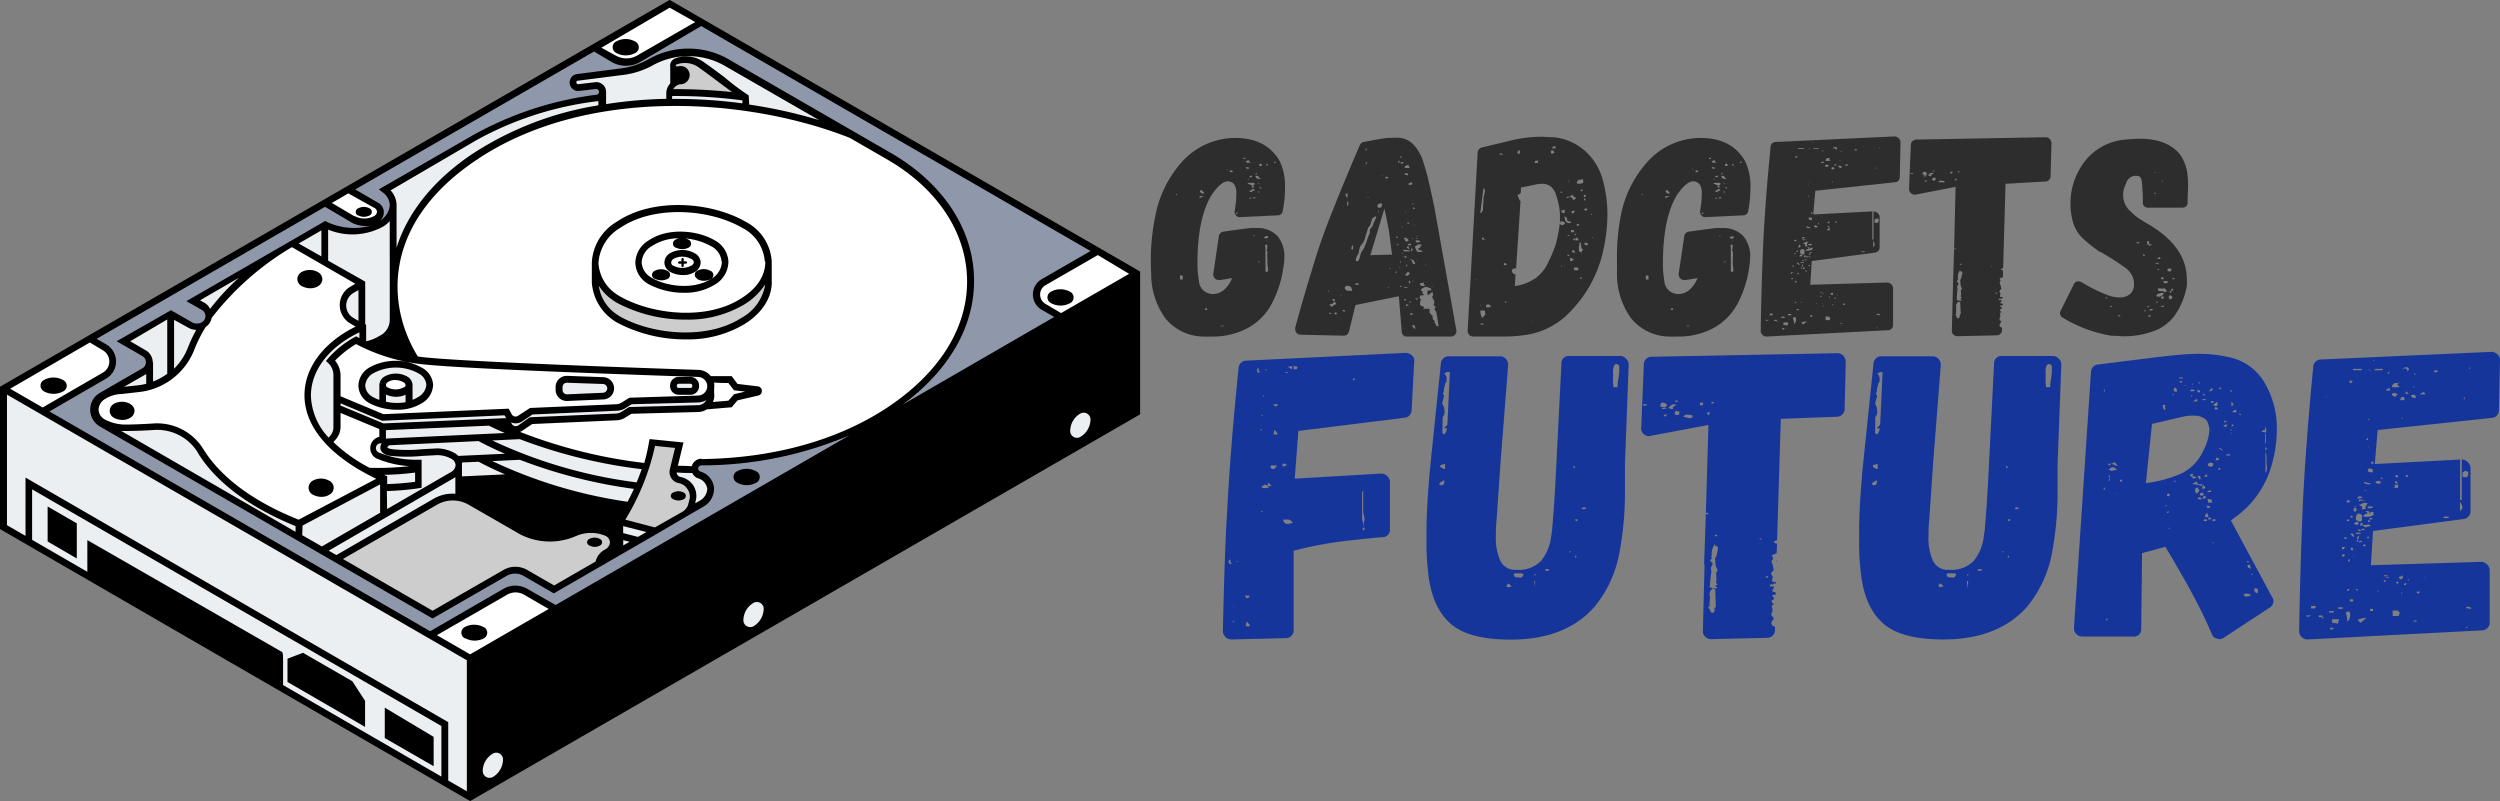 <svg id="Capa_1" data-name="Capa 1" xmlns="http://www.w3.org/2000/svg" xmlns:xlink="http://www.w3.org/1999/xlink" viewBox="0 0 322.27 103.27"><rect x="0" y="0" width="322.27" height="103.27" fill="#808080" stroke="none"/><defs><style>.cls-1{fill:none;}.cls-2{clip-path:url(#clip-path);}.cls-3{fill:#8f97aa;}.cls-4{clip-path:url(#clip-path-2);}.cls-5{clip-path:url(#clip-path-3);}.cls-6{fill:#eceff1;}.cls-7{fill:#fff;}.cls-8{fill:#cdcdcd;}.cls-9{clip-path:url(#clip-path-4);}.cls-10{clip-path:url(#clip-path-5);}.cls-11{fill:#2d2d2d;}.cls-12{fill:#15359b;}</style><clipPath id="clip-path" transform="translate(-0.1 -0.01)"><rect class="cls-1" y="0.01" width="146.67" height="102.66"/></clipPath><clipPath id="clip-path-2" transform="translate(-0.1 -0.01)"><rect class="cls-1" x="60" y="34.67" width="86.67" height="69.02"/></clipPath><clipPath id="clip-path-3" transform="translate(-0.1 -0.01)"><rect class="cls-1" y="6.67" width="112" height="97.02"/></clipPath><clipPath id="clip-path-4" transform="translate(-0.1 -0.01)"><rect class="cls-1" y="0.01" width="146.67" height="85.33"/></clipPath><clipPath id="clip-path-5" transform="translate(-0.1 -0.01)"><rect class="cls-1" y="0.01" width="147.55" height="103.68"/></clipPath></defs><title>Logo</title><g class="cls-2"><path class="cls-3" d="M146.61,35.27l-85.9,66.64L.54,50.12,86.42.51Z" transform="translate(-0.1 -0.01)"/></g><g class="cls-4"><path d="M146.61,35.27v17.9l-85.9,49.6V84.86Z" transform="translate(-0.1 -0.01)"/></g><g class="cls-5"><path class="cls-6" d="M90.63,64.93,71.48,76,67.8,73.86a2.66,2.66,0,0,0-2.62,0l-9.32,5.37L13.24,54.63a2.09,2.09,0,0,1,0-3.62l5.45-3.13a1.36,1.36,0,0,0,0-2.36L16,44l6.08-3.52,2.46,1.43a1.76,1.76,0,0,0,1.75,0l.4-.24a1.07,1.07,0,0,0,0-1.86l-1.72-1,17-9.84c2,1,5.13,1.3,7.28-.08,2-1.28,2-3.24.48-4.4l11.61-6.72A43.45,43.45,0,0,1,77,12.65a.81.81,0,0,0-.2-1.61l-2.15.25A.66.66,0,0,1,74.5,10l5.63-.72A10.36,10.36,0,0,0,83.91,8a9.85,9.85,0,0,1,9.8,0l17.12,9.88L89.67,60.33a.85.85,0,0,0,.54.88A2,2,0,0,1,90.63,64.93ZM.54,50.12V68l60.17,34.81V84.86Z" transform="translate(-0.1 -0.01)"/></g><path class="cls-7" d="M114.3,53.12c-6.94,4.45-15.38,6.35-23.8,6.46a.85.85,0,0,0-.83.75v.19c-10.48-.14-20.79-2.93-28.16-7-.67-.37-1.31-.76-1.93-1.17-10.5-7.17-13.19-22.08,1.52-32.08,13.51-9.18,34.07-8.75,48.71-3l4.89,2.83C127.91,27.83,129.55,43.33,114.3,53.12Z" transform="translate(-0.1 -0.01)"/><path class="cls-6" d="M43.52,51.39l5.89,2.44,16-.69.26.47a1,1,0,0,0,1.46.36l1.44-1,11-.48a1.79,1.79,0,0,0,.89-.28l.92-.56,8.74-.24A1.68,1.68,0,0,0,91.7,49.5v1.23a1.69,1.69,0,0,1-1.62,2l-8.74.24-.92.56a1.9,1.9,0,0,1-.89.28l-11,.47-1.44,1a1,1,0,0,1-1.46-.35l-.26-.47-16,.69-5.89-2.45" transform="translate(-0.1 -0.01)"/><path class="cls-7" d="M90.08,51.44l-8.74.24-.92.56a1.79,1.79,0,0,1-.89.28l-11,.48-1.44,1a1,1,0,0,1-1.46-.36l-.26-.47-16,.69-5.89-2.44v-3a2.48,2.48,0,0,0-.81-1.85A12.7,12.7,0,0,1,46,43.86a23,23,0,0,0,8.93,2.62c5.85.59,29.2,1.4,35.15,1.6a1.68,1.68,0,0,1,0,3.36Z" transform="translate(-0.1 -0.01)"/><path class="cls-8" d="M86.31,12a1.7,1.7,0,0,1,1.41-1.51l.17,0a.73.73,0,0,0,.67-.8A.75.75,0,0,0,87.68,9l-.19,0a.55.55,0,0,1-.68-.39h0a.55.55,0,0,1,.3-.64,3.45,3.45,0,0,1,3.43.46c2.22,1.59,3.87,2.92,5.37,3.91a.1.1,0,0,1-.08.18A68.2,68.2,0,0,0,86.31,12Zm9.61,26.9c-4.76,3-11.86,2.11-15.93-.11a6.42,6.42,0,0,1-.56-.34,5.55,5.55,0,0,1-2.56-4.58v2.6A5.57,5.57,0,0,0,79.43,41c.18.12.37.24.57.35,4.06,2.22,11.16,3.16,15.92.11,2.22-1.43,3.25-3.26,3.27-5V33.83C99.17,35.6,98.14,37.43,95.92,38.86ZM89.38,64.39l-.09.46a2.18,2.18,0,0,1-1,1.45l-3.69,2.13L80,67.26a30.27,30.27,0,0,0,4.18-10.21l3.48.36-.79,3.24a1,1,0,0,0,.8,1.25A2.11,2.11,0,0,1,89.38,64.39ZM78.3,71.22c-1.21.77-1,1.43-1,1.43L71.49,76S69,74.65,67.8,73.86a2.75,2.75,0,0,0-2.62,0l-9.32,5.37L43.44,72.06l12.78-7.38a4.48,4.48,0,0,1,4.48,0c2.07,1.17,5,2.87,6.53,3.75a7.91,7.91,0,0,0,7,.28,5.27,5.27,0,0,1,4.11,0A1.38,1.38,0,0,1,78.3,71.22Z" transform="translate(-0.1 -0.01)"/><path class="cls-6" d="M78.82,50.07a1,1,0,0,1-1,1l-4.66.2a1,1,0,0,1-1-1V49.9a1,1,0,0,1,1-1l4.66.17A1,1,0,0,1,78.82,50.07ZM54.26,47.74a6.53,6.53,0,0,0-6.34,0,2.12,2.12,0,0,0-.18,3.71,1.64,1.64,0,0,0,.22.14,6.67,6.67,0,0,0,6.25,0C56,50.47,55.82,48.65,54.26,47.74ZM89.11,49H87.58a.66.66,0,0,0-.66.66v.09a.67.67,0,0,0,.66.67h1.53a.67.67,0,0,0,.67-.67V49.7A.67.67,0,0,0,89.11,49ZM63.63,97.16a2.62,2.62,0,0,0-1.3,2.2.88.88,0,0,0,1.34.79A2.67,2.67,0,0,0,64.94,98,.87.87,0,0,0,63.63,97.16Zm33.6-19.43a2.62,2.62,0,0,0-1.3,2.21.88.88,0,0,0,1.34.78,2.67,2.67,0,0,0,1.27-2.12A.88.88,0,0,0,97.23,77.73Zm42.12-24.4a2.6,2.6,0,0,0-1.29,2.2.87.87,0,0,0,1.34.78,2.64,2.64,0,0,0,1.27-2.11A.88.88,0,0,0,139.35,53.33Z" transform="translate(-0.1 -0.01)"/><g class="cls-9"><path class="cls-7" d="M45.52,28.23,42,26.13,45,24.43l3.54,2.06a1,1,0,0,1,0,1.82,3.08,3.08,0,0,1-2.92,0ZM13.57,44.78l-1.89-1.09L.54,50.12l4.79,2.93H5.6l8-4.62A2.11,2.11,0,0,0,13.57,44.78ZM76.67,6.15l2.49,1.43a3.23,3.23,0,0,0,3.24,0l8.13-4.69L86.42.52ZM141.6,32.37l-6.95,4a1.84,1.84,0,0,0,0,3.18l2.27,1.31,9.7-5.6ZM54,59.7v.72a36.9,36.9,0,0,1-6.4.36c.6.32,1.24.63,1.92.94L38.63,67.49c-7.53-3-11-6.68-12.66-9.35A6.59,6.59,0,0,0,19.89,55c-1.21.07-2.54.13-3.82.13a6.23,6.23,0,0,1-2.64-.7l-.2-.11a1.85,1.85,0,0,1,.16-3.24,4.58,4.58,0,0,1,2.35-.72l2.19-.25A8.4,8.4,0,0,0,24.8,44.8c3.14-8,12.93-13.4,12.93-13.4l9,5.2-1.29.75a2.31,2.31,0,0,0,0,4l1.41.82C40.23,45,37.09,51.4,42.5,57.06a3,3,0,0,0,1-2.25V52.62l5.89,2.45v1.65l-.32,0a1.05,1.05,0,0,0-1,1.05,1.07,1.07,0,0,0,.65,1A12.54,12.54,0,0,0,54,59.7ZM43.84,58.3c-.7-.59-1.17-1.07-1.3-1.2A15.26,15.26,0,0,0,43.84,58.3Zm6-7.95.08.06a2.61,2.61,0,0,0,2.43,0,.83.83,0,0,0,0-1.51,2.56,2.56,0,0,0-2.46,0A.82.82,0,0,0,49.81,50.35Zm5.74,31.53.21-.12-.26-.16Zm9.71-5.59-9.5,5.48,5,3.09,11-6.35-3.84-2.22A2.61,2.61,0,0,0,65.26,76.29Z" transform="translate(-0.1 -0.01)"/></g><g class="cls-10"><path d="M135.58,37.61a2.52,2.52,0,0,1,2.44,0,.82.82,0,0,1,0,1.49,2.57,2.57,0,0,1-2.41,0l-.08-.05A.82.82,0,0,1,135.58,37.61ZM40.35,63.73l.1.06a2.46,2.46,0,0,0,1.11.27,1.9,1.9,0,0,0,1-.28,1,1,0,0,0,0-1.79,2.18,2.18,0,0,0-2.17,0,1.06,1.06,0,0,0-.51.88A1,1,0,0,0,40.35,63.73ZM38.91,36.84l.1.06a2.42,2.42,0,0,0,1.1.27,1.9,1.9,0,0,0,1-.27,1.1,1.1,0,0,0,.55-.93,1.09,1.09,0,0,0-.55-.87,2.18,2.18,0,0,0-2.17,0,1.07,1.07,0,0,0-.51.87A1.05,1.05,0,0,0,38.91,36.84Zm-22,15.25a2.18,2.18,0,0,0-2.17,0,1.09,1.09,0,0,0-.5.88,1,1,0,0,0,.46.84l.09.06a2.3,2.3,0,0,0,1.1.27,1.9,1.9,0,0,0,1-.27,1.08,1.08,0,0,0,.55-.92A1,1,0,0,0,16.86,52.09ZM79.57,6.85a2.55,2.55,0,0,0,2.4,0,.82.82,0,0,0,0-1.49,2.49,2.49,0,0,0-2.44,0,.81.81,0,0,0-.07,1.42ZM46.23,27.78l.05,0a1.57,1.57,0,0,0,1.46,0,.5.5,0,0,0,0-.91,1.53,1.53,0,0,0-1.47,0A.5.5,0,0,0,46.23,27.78ZM5.8,50.48a2.6,2.6,0,0,0,2.41,0,.81.81,0,0,0,0-1.49,2.5,2.5,0,0,0-2.43,0,.82.82,0,0,0-.07,1.43ZM94,33.75a3.48,3.48,0,0,1-1.84,3,7.3,7.3,0,0,1-3.93,1,9.57,9.57,0,0,1-4.46-1.08,3.37,3.37,0,0,1-.32-.19A3.24,3.24,0,0,1,82,33.85,3.45,3.45,0,0,1,83.72,31c2.47-1.68,6.27-1.33,8.53,0A3.31,3.31,0,0,1,94,33.75Zm-.88,0a2.44,2.44,0,0,0-1.35-2,8.08,8.08,0,0,0-3.33-1,1.83,1.83,0,0,1,.45.17.57.57,0,0,1,0,1,1.81,1.81,0,0,1-1.68,0l-.06,0a.57.57,0,0,1,0-1,1.31,1.31,0,0,1,.51-.19,6.34,6.34,0,0,0-3.53,1,2.56,2.56,0,0,0-1.31,2.09A2.33,2.33,0,0,0,84,35.75a2.07,2.07,0,0,0,.25.15c2,1.11,5.38,1.43,7.5.07A2.63,2.63,0,0,0,93.16,33.77Zm6.47,2.61c0,2.06-1.25,4-3.47,5.4a14.19,14.19,0,0,1-7.64,2,18.83,18.83,0,0,1-8.73-2.11,6.46,6.46,0,0,1-3.36-5.24V33.88a6.48,6.48,0,0,1,3.21-5.28c4.74-3.22,12.31-2.52,16.62,0a6.17,6.17,0,0,1,3.36,5.1v2.7Zm-.9.37a8.38,8.38,0,0,1-2.57,2.48,14.19,14.19,0,0,1-7.64,2,18.82,18.82,0,0,1-8.73-2.1,6,6,0,0,1-.6-.37,6.59,6.59,0,0,1-1.86-1.9,5.26,5.26,0,0,0,2.35,3.72c.17.12.35.22.53.33,4.16,2.27,11.09,2.93,15.47.12A6,6,0,0,0,98.73,36.75Zm0-3a5.31,5.31,0,0,0-2.93-4.36c-4.08-2.37-11.23-3-15.69,0a5.67,5.67,0,0,0-2.82,4.51v.09A5.16,5.16,0,0,0,79.68,38a4.15,4.15,0,0,0,.53.32c4.16,2.28,11.09,3,15.47.13C97.7,37.2,98.79,35.49,98.75,33.7ZM56,95,49.7,91.23v3.92L56,98.78Zm39.07-32.8.09.05a2.55,2.55,0,0,0,2.4,0,.82.82,0,0,0,0-1.49,2.52,2.52,0,0,0-2.44,0A.81.81,0,0,0,95.06,62.19Zm52-27.18V53.42l-.22.13L60.71,103.27l-.22-.12L.1,68.21V49.86l.75-.43L86.42,0l59.7,34.46Zm-5.45-2.13-6.74,3.88a1.37,1.37,0,0,0-.7,1.2,1.4,1.4,0,0,0,.7,1.22l2,1.18,8.77-5.06s0,0,0,0,0,0,0,0Zm-64-26.73,1.83,1a2.8,2.8,0,0,0,2.8,0l7.47-4.31L86.42,1ZM45.89,24.43l2.9,1.69a1.39,1.39,0,0,1,.29,2.32,2.5,2.5,0,0,0,1.26-1.88h0a2.07,2.07,0,0,0-.89-1.74l-.51-.4,12.16-7A43.78,43.78,0,0,1,77,12.22a.37.37,0,0,0,.32-.37.34.34,0,0,0-.12-.27.38.38,0,0,0-.29-.1l-2.15.25a1.09,1.09,0,0,1-.27-2.17l5.63-.73a9.63,9.63,0,0,0,3.61-1.2,10.35,10.35,0,0,1,10.25,0l21,12.12c6.65,3.86,10.54,9.73,10.68,16.1.14,6.09-3.12,11.82-9.22,16.33L136,40.87l-1.62-.93a2.28,2.28,0,0,1,0-3.94l6.3-3.63-50.19-29L82.63,8a3.72,3.72,0,0,1-3.69,0L76.68,6.65Zm43.92,40-.09.46v0l.69-.4A1.8,1.8,0,0,0,91.27,63a1.65,1.65,0,0,0-1.21-1.34,1.27,1.27,0,0,1-.72-.68c-.68,0-1.37,0-2-.07a.48.48,0,0,0,.09.32.55.55,0,0,0,.38.26,2.58,2.58,0,0,1,1.65,1.08A2.53,2.53,0,0,1,89.81,64.47ZM38.6,67l10-5.27c-6-2.88-9.26-6.7-9.25-10.78,0-3.53,2.47-6.81,6.6-8.84l-.68-.39a2.75,2.75,0,0,1,0-4.76l.64-.37-8.14-4.7-.08,0A36.55,36.55,0,0,0,27.38,41h0a1.71,1.71,0,0,1-.76,1.15,18.07,18.07,0,0,0-1.45,2.88A8.66,8.66,0,0,1,18,50.55l-2.22.25a4.12,4.12,0,0,0-2.13.64,1.65,1.65,0,0,0-.84,1.33A1.48,1.48,0,0,0,13.48,54l.15.1a6,6,0,0,0,2.45.64c1.11,0,2.39-.05,3.78-.14a7,7,0,0,1,6.48,3.35C27.89,60.45,31.27,64.08,38.6,67Zm-13-8.65a6.13,6.13,0,0,0-5.67-2.91c-1.41.09-2.71.13-3.86.13l-.33,0,22.46,13v-.74C30.69,64.78,27.2,61,25.59,58.36Zm-7.71-8.67a7.62,7.62,0,0,0,1.06-.2V48.23l0,0-2.86,1.64Zm1.94-3h0v2.51a7.86,7.86,0,0,0,1.83-1v-7L16.89,44l2,1.17a1.79,1.79,0,0,1,.9,1.55Zm4.52-1.93a18.55,18.55,0,0,1,1.05-2.22,2.18,2.18,0,0,1-1.05-.29l-1.81-1v6.3A7.71,7.71,0,0,0,24.34,44.77Zm2.84-4.93a30,30,0,0,1,3.7-4l-5,2.9.67.38A1.79,1.79,0,0,1,27.18,39.84Zm14.34-6.76V29.71L38.6,31.4Zm35.71-20-.16,0a42.79,42.79,0,0,0-15.53,5L50.45,24.55a2.86,2.86,0,0,1,.77,2v5.39c1.42-4.53,4.72-8.66,9.64-12a41.66,41.66,0,0,1,16.37-6.35ZM40.18,51a8.24,8.24,0,0,0,2.29,5.43l.27-.34a1.63,1.63,0,0,0,.34-1V48.36a2.13,2.13,0,0,0-.66-1.54l-.3-.27.26-.32a12.64,12.64,0,0,1,3.42-2.75l.22-.12.21.12.2.11v-.74C42.52,44.72,40.19,47.74,40.18,51Zm6.13-13.6-.64.37a1.88,1.88,0,0,0-.94,1.62A1.85,1.85,0,0,0,45.67,41l.64.37ZM43.08,57a20.19,20.19,0,0,0,4.65,3.31,35.86,35.86,0,0,0,5.15-.21,12.89,12.89,0,0,1-4.27-1A1.5,1.5,0,0,1,49,56.32v-1l-5-2.08v1.77a2.5,2.5,0,0,1-.53,1.54Zm20.09-2.12-13.32.58V56.6l.07-.06,15.26-.71C64.49,55.54,63.82,55.22,63.17,54.91Zm2-.06,0,0h-.05Zm.18-.91a.83.83,0,0,0-.08-.12l-.13-.24-15.78.7L44,52v.29l5.53,2.3Zm-15.8,7.28.46.22v1a36,36,0,0,0,3.6-.29V60.93A35.79,35.79,0,0,1,49.52,61.22ZM50,65.63l8.23-4.77a1.09,1.09,0,0,0,.6-.9,1,1,0,0,0-.57-.82,3.8,3.8,0,0,0-1.77-.46l-1.94.1a20,20,0,0,1-4,0c-.3,0-1.22-.18-1.4-.86a1,1,0,0,1,.15-.76l-.19,0A.62.62,0,0,0,49,58.37a12.55,12.55,0,0,0,5,.9l.45,0v3.61l-.37.07a35.5,35.5,0,0,1-4.11.36Zm9.2-6.85,6-.28C64,58,62.86,57.44,61.79,56.87l-11.53.54c-.19.16-.23.28-.23.3s.13.13.67.21a18.9,18.9,0,0,0,3.77,0l2-.11h0a4.81,4.81,0,0,1,2.21.59A1.87,1.87,0,0,1,59.17,58.78Zm6,2.38c-1.18-.51-2.33-1.06-3.41-1.63l-2.14.1a2.54,2.54,0,0,1,0,.29h0v1.5ZM81,64.69c.25-.49.53-1,.81-1.66a65.06,65.06,0,0,1-14.7-3.75l-3.54.17A61.27,61.27,0,0,0,81,64.69Zm1.17-2.5c.22-.53.44-1.11.65-1.7A65.94,65.94,0,0,1,67.1,56.62l-3.54.17A61.82,61.82,0,0,0,82.16,62.19ZM68.39,53.8l11.12-.48a1.47,1.47,0,0,0,.68-.21l1-.63,8.86-.24A1.23,1.23,0,0,0,91,51.8a1.07,1.07,0,0,0,.15-.22,2.11,2.11,0,0,1-1,.31l-8.62.23-.82.51a2.24,2.24,0,0,1-1.1.33l-10.87.48-1.34.9a1.48,1.48,0,0,1-1.16.2,1.07,1.07,0,0,1-.27-.09l.11.2a.56.56,0,0,0,.37.28.58.58,0,0,0,.46-.08ZM91.26,50v-.4a1.24,1.24,0,0,0-1.18-1c-6.79-.23-29.39-1-35.18-1.6A23.58,23.58,0,0,1,46,44.36a13.29,13.29,0,0,0-2.71,2.14A3,3,0,0,1,44,48.36v2.73l5.53,2.31,16.14-.71.39.71a.55.55,0,0,0,.37.29.58.58,0,0,0,.46-.09l1.54-1,11.12-.48a1.47,1.47,0,0,0,.68-.21l1-.63L90.07,51a1.2,1.2,0,0,0,.92-.44A1.27,1.27,0,0,0,91.26,50ZM50.34,28.52a4.14,4.14,0,0,1-.87.71,8.27,8.27,0,0,1-7.07.38v4L46.63,36l.55.32v5.49l.12.07V44a5.27,5.27,0,0,0,1.7-.68,2.29,2.29,0,0,0,1.34-2.06C50.35,41.06,50.34,32.47,50.34,28.52ZM39.06,69l2.53,1.45,7.51-4.34V62.45l-10,5.31Zm3.41,2,1,.56L56,64.3a4.87,4.87,0,0,1,2.8-.64V61.51l-.14.1Zm1.84,1.07,11.55,6.67L65,73.48a3.07,3.07,0,0,1,3.06,0l3.47,2,5.35-3.09a2.36,2.36,0,0,1,1.23-1.55,1.12,1.12,0,0,0,.62-.93,1,1,0,0,0-.58-.83,4.87,4.87,0,0,0-3.73,0A8.38,8.38,0,0,1,67,68.81c-1.48-.87-4.37-2.52-6.53-3.76a4.07,4.07,0,0,0-4,0Zm36.13-1.75.82-.47-.82-.21Zm1.9-1.1,1.09-.63-3-.76v.9ZM84.52,68l3.52-2a1.66,1.66,0,0,0,.82-1.14L89,64.3A1.68,1.68,0,0,0,88.68,63a1.63,1.63,0,0,0-1.09-.71,1.46,1.46,0,0,1-1.14-1.78l.67-2.76-2.58-.26A30.92,30.92,0,0,1,80.71,67Zm6-8.81c9.09-.11,17.23-2.33,23.57-6.39,7-4.51,10.82-10.49,10.67-16.84-.13-6.07-3.87-11.67-10.25-15.37l-4.87-2.81c-13.4-5.28-34.2-6.62-48.26,2.94-12,8.13-11.5,18.63-7.42,25.24.35.05.7.1,1.06.13,5.77.59,28.34,1.38,35.12,1.6a2.11,2.11,0,0,1,1.59.81c.24,0,.6,0,1.13,0,.68,0,1.35,0,1.35,0h.21l.75,1,2.6.31a.59.59,0,0,1,.54.57.6.6,0,0,1-.47.62l-2.67.62-.75.89-3.2.27a2.16,2.16,0,0,1-1.1.34l-8.62.23-.82.5a2.16,2.16,0,0,1-1.1.34l-10.87.48-1.34.9-.22.12a64.68,64.68,0,0,0,16,4A23.85,23.85,0,0,0,83.76,57l.08-.39,4.37.44-.73,3q.9,0,1.8.06A1.29,1.29,0,0,1,90.49,59.14ZM92,51.83l2-.17.72-.83,1.44-.34-1.44-.17-.73-.94c-.58,0-1.31,0-1.83-.06,0,0,0,.08,0,.11a2.5,2.5,0,0,1,0,.61v.66A2.07,2.07,0,0,1,92,51.83ZM89,9.59a1.2,1.2,0,0,1-1.07,1.28l-.17,0a1.35,1.35,0,0,0-.88.63h0a70.3,70.3,0,0,1,7.59.38l-1.64-1.22c-.75-.57-1.61-1.21-2.56-1.89a3.07,3.07,0,0,0-3-.43.15.15,0,0,0-.07.14.12.12,0,0,0,.15.08l.2,0a1.18,1.18,0,0,1,1,.2A1.22,1.22,0,0,1,89,9.59Zm-2.26,2.8v.37a66,66,0,0,1,9.06.57l0-.38h0A65.51,65.51,0,0,0,86.74,12.39ZM96.15,12l.46.31.07,1.18a63.67,63.67,0,0,1,9,2l-12.16-7a9.48,9.48,0,0,0-9.38,0A10.68,10.68,0,0,1,80.18,9.7l-5.63.72a.19.19,0,0,0-.14.09.21.21,0,0,0,0,.17.22.22,0,0,0,.25.18l2.15-.25a1.23,1.23,0,0,1,1,.31,1.25,1.25,0,0,1,.42.93v0c0,.55,0,1.18,0,1.58a57.79,57.79,0,0,1,7.76-.68V12a1.88,1.88,0,0,1,.51-1.23V8.65a1,1,0,0,1,.55-1.07,3.88,3.88,0,0,1,3.85.49c1,.7,1.84,1.34,2.61,1.91C94.42,10.76,95.3,11.42,96.15,12ZM42.88,26.17l2.88,1.7.07,0a2.65,2.65,0,0,0,2.48,0,.7.7,0,0,0,.39-.57.61.61,0,0,0-.36-.5L45,24.94ZM12.55,43.69l1.24.71a2.55,2.55,0,0,1,0,4.41L6.47,53.05,55.55,81.38,65,75.91a3.09,3.09,0,0,1,3.06,0L71.72,78l37.89-21.88A48.81,48.81,0,0,1,90.51,60a.43.43,0,0,0-.41.36.42.42,0,0,0,.27.43,2.43,2.43,0,0,1,1.77,2.08,2.65,2.65,0,0,1-1.29,2.41l-2.37,1.37L84.65,68.9,71.49,76.5l-3.91-2.26a2.16,2.16,0,0,0-2.17,0l-9.55,5.5L13,55a2.5,2.5,0,0,1-1.27-2.19A2.47,2.47,0,0,1,13,50.64l5.45-3.15a.89.89,0,0,0,.46-.79h0a.89.89,0,0,0-.46-.79L15.14,44l7-4,2.69,1.54a1.26,1.26,0,0,0,1.3,0,.89.89,0,0,0,.45-.78.9.9,0,0,0-.45-.79l-2-1.14,13-7.5.45-.26,4.43-2.57.21.1a8.07,8.07,0,0,0,5.69.49,3.6,3.6,0,0,1-.66.06,3.92,3.92,0,0,1-1.77-.42l-.13-.08L42,26.67ZM1.41,50.12,5.6,52.54l7.75-4.49a1.66,1.66,0,0,0,0-2.89l-1.67-1ZM57,93.6,4.24,63.09V69.6l7.12,4.12V69.64L12,70,36.36,84c.24.14.24.14.23,2.48v1.84L57,100.12Zm3.26-8.49L1,50.88V67.71l2.39,1.38V61.57L57.88,93.1v7.53l2.4,1.38V85.11Zm.44-.75,10.13-5.85-3.18-1.84a2.18,2.18,0,0,0-2.18,0l-9.05,5.22ZM146.18,36l-.06.05-85,49.05V102l85-49.1Zm-99,54.38-1.66-2.55-6.36-3.67-2,.76v3l10,5.79V90.39Zm15.26-9.53a2.55,2.55,0,0,0-2.44,0A.82.82,0,0,0,60,82.29l.09,0a2.55,2.55,0,0,0,2.4,0A.82.82,0,0,0,62.49,80.86ZM10,67.47,6.24,65.3v4.51L10,72ZM86.16,34.94a1.74,1.74,0,0,0-1.7,0,.56.56,0,0,0,0,1l.06,0a1.81,1.81,0,0,0,1.68,0A.57.57,0,0,0,86.16,34.94Zm.72,29.42,0,0a1.48,1.48,0,0,0,1.36,0,.47.47,0,0,0,0-.85,1.42,1.42,0,0,0-1.37,0A.45.45,0,0,0,86.88,64.36Zm3.34-14.65v.08a1.11,1.11,0,0,1-1.11,1.11H87.58a1.11,1.11,0,0,1-1.1-1.11v-.08a1.11,1.11,0,0,1,1.1-1.11h1.53A1.11,1.11,0,0,1,90.22,49.71Zm-.88,0a.23.23,0,0,0-.23-.23H87.58a.23.23,0,0,0-.23.23v.08a.23.23,0,0,0,.23.23h1.53a.23.23,0,0,0,.23-.23ZM76.09,70.33l0,0a1.4,1.4,0,0,0,1.35,0,.46.46,0,0,0,0-.84,1.44,1.44,0,0,0-1.38,0A.45.45,0,0,0,76.09,70.33Zm3.17-20.26a1.43,1.43,0,0,1-1.38,1.43l-4.66.2h-.06a1.45,1.45,0,0,1-1.44-1.43V49.9a1.44,1.44,0,0,1,1.49-1.44l4.65.17A1.44,1.44,0,0,1,79.26,50.07Zm-.88,0a.57.57,0,0,0-.54-.56l-4.66-.16h0a.56.56,0,0,0-.39.15.57.57,0,0,0-.17.41v.37a.54.54,0,0,0,.18.41.55.55,0,0,0,.41.15l4.65-.2A.58.58,0,0,0,78.38,50.06Zm11.28-15a2.73,2.73,0,0,1-1.49.4,3.63,3.63,0,0,1-1.66-.4.6.6,0,0,1-.13-.09,1.36,1.36,0,0,1-.63-1.13,1.44,1.44,0,0,1,.7-1.19,3.25,3.25,0,0,1,3.21,0,1.4,1.4,0,0,1,.76,1.17A1.46,1.46,0,0,1,89.66,35.07Zm-.12-1.24a.52.52,0,0,0-.31-.43A2.48,2.48,0,0,0,88,33.1a2,2,0,0,0-1.06.28.63.63,0,0,0-.32.47.52.52,0,0,0,.25.42l.06,0a2.45,2.45,0,0,0,2.25,0A.6.6,0,0,0,89.54,33.83Zm2.13,1.09a1.74,1.74,0,0,0-1.7,0,.56.56,0,0,0,0,1L90,36a1.81,1.81,0,0,0,1.68,0A.57.57,0,0,0,91.67,34.92ZM55.93,49.59A2.82,2.82,0,0,1,54.45,52a5.86,5.86,0,0,1-3.14.83A7.67,7.67,0,0,1,47.75,52a2.26,2.26,0,0,1-.26-.16,2.61,2.61,0,0,1-1.19-2.14,2.78,2.78,0,0,1,1.37-2.29,6.94,6.94,0,0,1,6.81,0A2.67,2.67,0,0,1,55.93,49.59Zm-3.55,1.3a2.69,2.69,0,0,1-1.19.27,3.17,3.17,0,0,1-1.33-.29v.93a6.68,6.68,0,0,0,2.52.06Zm0-1.25a.47.47,0,0,0-.26-.35A2.26,2.26,0,0,0,51.05,49a1.6,1.6,0,0,0-.93.25.51.51,0,0,0-.27.38.41.41,0,0,0,.2.33s0,0,.05,0a2.13,2.13,0,0,0,2,0C52.28,49.93,52.39,49.78,52.38,49.64Zm2.68,0a1.81,1.81,0,0,0-1-1.49,6.08,6.08,0,0,0-5.88,0,2,2,0,0,0-1,1.57A1.76,1.76,0,0,0,48,51.09a1.18,1.18,0,0,0,.19.11,5,5,0,0,0,.81.36V49.72s0,0,0-.06a1.35,1.35,0,0,1,.66-1.11,3,3,0,0,1,2.93,0,1.32,1.32,0,0,1,.69,1h0v2a3.73,3.73,0,0,0,.72-.36A2,2,0,0,0,55.06,49.61ZM88.52,33.7h-.28v-.28a.15.15,0,1,0-.3,0v.28h-.28a.15.15,0,0,0-.15.15.15.15,0,0,0,.15.16h.28v.27a.15.15,0,1,0,.3,0V34h.28a.16.16,0,0,0,.15-.16A.15.15,0,0,0,88.52,33.7Z" transform="translate(-0.1 -0.01)"/></g><path class="cls-11" d="M161.27,29.41a4.82,4.82,0,0,1,.77,0,3.51,3.51,0,0,1,2.71,1,4,4,0,0,1,.91,2.79c0,.2,0,.54-.08,1a14.5,14.5,0,0,1-1.56,5,7.65,7.65,0,0,1-3.75,3.42,9.48,9.48,0,0,1-4,.77,11.76,11.76,0,0,1-1.19,0A6.38,6.38,0,0,1,150.29,41a9.78,9.78,0,0,1-1.79-5.46c0-.42-.05-1.06-.05-1.91A28.1,28.1,0,0,1,149,28a14.57,14.57,0,0,1,3.44-7.1,9.29,9.29,0,0,1,6.86-3.11c2.7,0,4.63,1,5.77,3a7.42,7.42,0,0,1,.68,3.39,15.22,15.22,0,0,1-.29,3,.65.65,0,0,1-.71.59L160,28a.58.58,0,0,1-.58-.25.68.68,0,0,1-.15-.62,13.17,13.17,0,0,0,.21-2.19c0-.76-.21-1.24-.62-1.44a1.38,1.38,0,0,0-.48-.12c-.58,0-1.27.57-2.06,1.71q-1.86,3-1.86,8.91a13.11,13.11,0,0,0,.19,2.21,1.8,1.8,0,0,0,.81,1.42,2.05,2.05,0,0,0,1,.29,2.23,2.23,0,0,0,1.46-.58,3.65,3.65,0,0,0,1-1.48l-1.52.25h-.19a.65.65,0,0,1-.47-.19.71.71,0,0,1-.23-.67l.7-4.73a.7.7,0,0,1,.67-.66C159.69,29.6,160.82,29.45,161.27,29.41Zm-.86-8.9h.11l.08-.06.1-.1-.33,0v.14Zm.81.17a1.28,1.28,0,0,1-.29,0s-.1.06-.23.19l.11.12h.41l.07,0v-.08c-.1,0-.15,0-.15-.11S161.17,20.72,161.22,20.68Zm3.11.33s.07,0,.14,0l.15-.14h-.06a.3.3,0,0,0-.19,0l0,0Zm-1.81.15c-.08,0-.11,0-.11.06s.05.19.17.19h.17l0-.06a0,0,0,0,0,0,0,.22.22,0,0,0,0-.13s-.06-.09-.19-.15Zm.89,0c-.06,0-.08.08-.08.1s.06.08.19.15l0-.06v-.17S163.51,21.16,163.41,21.16Zm-2.52.62a.41.41,0,0,1,.19,0V21.7l.06-.06a.67.67,0,0,0-.29-.08c-.1,0-.15,0-.15.1Zm2.21,0v-.08l0,0,0,.14Zm-4.77.09,0-.09h-.08l0,.09Zm.29.16,0,.17H159a.7.7,0,0,0-.06-.23.2.2,0,0,1-.14,0Zm3.33.42c0,.06,0,.08.07.06a.09.09,0,0,0,.08-.1v-.11H162Zm0,.29a.29.29,0,0,0,.13.23.46.46,0,0,0,.29.1.18.18,0,0,0,.14,0h.11l0-.06a.12.12,0,0,0-.11,0c-.07,0-.1-.05-.1-.15a.1.1,0,0,1-.08-.1.07.07,0,0,0-.07-.08l-.23,0Zm-.44,0c0-.07,0-.1-.1-.1a.26.26,0,0,1-.15.06.07.07,0,0,0-.08.08c0,.06,0,.09.08.09h.21S161.47,22.78,161.47,22.7Zm-.47.42c.06-.05,0-.1-.07-.13v.13Zm1.25.52.08.06a0,0,0,0,0,0,0s0,0,0-.08,0-.07-.06-.07S162.25,23.61,162.25,23.64Zm-.44,0c0-.07-.13-.1-.38-.1h-.29a.42.42,0,0,0-.29.08,2.06,2.06,0,0,1,.25.1l.27.11.29,0A.15.15,0,0,0,161.81,23.66Zm-.23.56.08-.08V24c0-.06,0-.1-.14-.1l-.11,0h0v.15Zm1,.09a.19.19,0,0,0,.08-.17l-.08,0-.1,0h-.15Zm-1.25.43a.16.16,0,0,0,.15-.08l.18-.1a.12.12,0,0,0,.11,0v-.1l-.06-.08-.17-.07a.42.42,0,0,1-.44.25l.08.15A.15.15,0,0,0,161.37,24.74Zm-6.52-.18a.16.16,0,0,0-.06.14c0,.06.09.14.29.23l.14.06.09-.18-.38-.36S154.9,24.5,154.85,24.56Zm7.44.25c.09,0,.14,0,.14-.07s-.06-.08-.14-.08S162.25,24.81,162.29,24.81Zm-10.46.33,0,0,0,0V25a.13.13,0,0,0-.13.15A.17.17,0,0,0,151.83,25.14Zm3,.12a.4.4,0,0,0-.13.13l0,.08h.21a.87.87,0,0,1,.52-.14Zm7.12.3a.15.15,0,0,0-.1-.15c-.16,0-.23.08-.23.15l.12,0,.11,0Zm-.48,0s0,0-.08-.07a.28.28,0,0,0-.13,0c-.09,0-.14,0-.14.11Zm-1.83,1.77c-.16.08-.23.16-.23.23h.23a.36.36,0,0,0,0-.11S159.6,27.38,159.6,27.33Zm2.25,3h-.19v.09s0,0,.09,0Zm1.67.13a.38.38,0,0,0-.52.19.61.61,0,0,0,.22.06l.3-.06Zm-.11.44h-.08V31h.08Zm0,2.25,0-.29.05-.44-.15-.15a.65.65,0,0,0,.1-.31.13.13,0,0,0,0-.1l0-.34h-.1s-.07,0-.12.09l-.07.06a1,1,0,0,1,.07.41.44.44,0,0,0,0,.19v1.17s0,.08,0,.17v1.33a.17.17,0,0,0,.15.1.32.32,0,0,0,.19-.1v-.31a3.67,3.67,0,0,1-.09-.88v-.42l0-.1Zm-1,.66a.11.11,0,0,0,.06-.1l-.22,0,0,.1ZM152.56,36a.63.63,0,0,0,0-.23.6.6,0,0,1,0-.25l-.06,0h-.28a1.43,1.43,0,0,0,0,.38l0,.14h.15A.21.21,0,0,0,152.56,36Zm2.91,3.77-.06.19h.06l.09,0h.14v-.23ZM157.75,42a.22.22,0,0,1-.15,0,.24.24,0,0,0-.19.07v0l0,0,0,0h.4l.08-.08Z" transform="translate(-0.1 -0.01)"/><path class="cls-11" d="M187.85,42.64a.8.8,0,0,1-.2.54.69.69,0,0,1-.52.21h-5.61a.65.65,0,0,1-.73-.67l-.37-4.52-5.59,1.13L174,42.72a.69.69,0,0,1-.75.56l-5.46-.12a.69.69,0,0,1-.58-.27.84.84,0,0,1-.13-.69q.92-3.48,2.55-8.73c.56-1.84,1.32-4,2.27-6.33q1.29-3.29,3.48-8.4a.73.73,0,0,1,.54-.43l.79-.15c.73-.15,1.3-.25,1.69-.29a5.42,5.42,0,0,1,1.12-.09,8.09,8.09,0,0,1,1,0c1.2.1,2.15.94,2.86,2.54.22.6.48,1.45.77,2.56.32,1.33.61,2.69.89,4.06l2.77,15.5ZM176.27,19.41v-.23h-.14v.23Zm4.48,1v-.29h-.1v.29Zm-.29.64a.89.89,0,0,0,.06-.31c-.11,0-.17,0-.17,0v.21Zm-4.29-.16v.5a1,1,0,0,1,.18-.46h-.12ZM181,21a.24.24,0,0,1,.13-.08l-.42,0V21a.12.12,0,0,1,0,.11h.15S181,21.05,181,21Zm-.29.15V21l-.06-.14V21Zm.71.19c-.1,0-.19.08-.27.25l.08.08h.48l.15-.08c-.13-.07-.19-.14-.19-.21l.08-.13A1,1,0,0,1,181.46,21.31Zm-.11,1c-.11,0-.16.05-.16.14a.29.29,0,0,0,.19.06,1.33,1.33,0,0,1,.18.09c.05-.05.09-.09.09-.11l0-.08A.72.72,0,0,0,181.35,22.31Zm-3,.33,0-.13h0l-.08.09Zm.4.35h.19s0,0,.06,0l.08,0a.33.33,0,0,0-.06-.21.19.19,0,0,0-.08,0l-.06,0h-.17Zm3.23.5s-.06.06-.19.11-.08,0-.08.1,0,.06.08.11H182c.09,0,.15-.09.15-.15S182.1,23.49,182,23.49Zm-8.15,1.44c0-.05,0,0-.1,0s-.13.12-.13.15a.51.51,0,0,0,.09.25c.07.1.11.14.14.14a.69.69,0,0,0,0-.29A.57.57,0,0,0,173.83,24.93Zm2.57.54a.08.08,0,0,1,.06,0,.11.11,0,0,0,.14,0l-.18-.08s0,0,0,.08Zm-2.61,1h.15V26l-.15,0Zm4.34-.27a.46.46,0,0,0-.44.27c0,.17.09.27.16.29a.49.49,0,0,0,.36-.08l.1-.29,0-.09a.44.44,0,0,0-.06-.1Zm4,.1h.25v-.06h-.25Zm.39.61c0-.13-.07-.19-.21-.19l0,.11,0,.08ZM179.31,31c-.1-.79-.18-1.38-.27-1.77-.2-1-.35-1.82-.48-2.33l-1.81,6,2.79-.07Zm-1.58-3.58.06,0,.11-.29-.07,0Zm3.58,0,.07,0-.07-.07-.12,0Zm-4.62,2.14a1.16,1.16,0,0,0,.23-.25.61.61,0,0,0,.16-.27l.09-.29.37-.77-.19-.08-.18.14c-.1.1-.16.15-.19.15-.13.47-.19.7-.19.67-.07.18-.12.27-.14.27s0,.09-.11.14a.37.37,0,0,0-.12.25l-.25.81-.15.53a2.49,2.49,0,0,1-.33.6,1.18,1.18,0,0,0-.29.44.84.84,0,0,0-.05.23.7.7,0,0,0-.08.33,1.07,1.07,0,0,1-.21.5,2.28,2.28,0,0,0-.18.46c0,.16,0,.25.06.25a.21.21,0,0,0,.19,0l.12-.11a3.24,3.24,0,0,0,.21-.62,1.08,1.08,0,0,1,.27-.61q0-.09.21-.33l.14-.39a3,3,0,0,0,.23-.61,8.4,8.4,0,0,1,.38-1Zm5.1-.85,0,0,0,0-.27,0v.14h.23Zm.73.33-.21-.06V29l.21.09Zm-1.77.19c0,.06.06.08.1.08s.09,0,.09-.08Zm1.92,1.29c.12,0,.18,0,.18-.14Zm-2.36.13s0-.07-.08-.13l-.15,0v.17Zm1.34.35c0-.19-.19-.31-.46-.35-.08,0-.11.08-.11.21h.23c-.12.07-.14.16,0,.27h.33V31Zm.95-.21c.16,0,.23,0,.23-.08a.08.08,0,0,1-.06,0,.08.08,0,0,1,0,0h-.08s-.07,0-.07.06Zm-.47,0s.07.07.1.07l.08-.11s-.08,0-.23,0Zm.47.4a.48.48,0,0,0,.23.08.7.7,0,0,0,.36-.12.43.43,0,0,0-.29-.15h-.3Zm-1,.44c.1,0,.16,0,.19,0H182v-.19l-.12,0a.17.17,0,0,0-.11,0C181.67,31.41,181.6,31.48,181.6,31.58Zm-1.47-.11v.09h.29v-.09Zm3.25.15c0-.1-.07-.15-.11-.15h-.37l-.3.21c-.07,0-.1.07-.1.08a1.86,1.86,0,0,0,.33.67h.5l.17,0a.34.34,0,0,0-.27-.19c-.1,0-.22-.07-.38-.23a.74.74,0,0,0,.32-.14C183.18,31.78,183.25,31.7,183.38,31.62Zm-9,0-.08.33a.23.23,0,0,0,.13.23.82.82,0,0,0,.1-.29v-.27Zm7.34.18,0-.06h-.27v.15l.18.14v0l.09,0h.06Zm.44.19a0,0,0,0,1,0,0l0,0H182l.06.46a1,1,0,0,0,.15-.38Zm-.9.19a.23.23,0,0,0-.17,0l-.12,0,.1.19a.46.46,0,0,1,.23,0l.25,0a.3.3,0,0,0,.17,0c.07,0,.1-.08.1-.14Zm-.38.42,0,.1.07,0,0-.14Zm.53.5s0-.05,0-.11l-.23,0-.06.08,0,.07.27.08S181.36,33.06,181.38,33.06Zm-.59,0c.1,0,.12,0,.06-.07Zm2.06.41s0-.07-.1-.14l-.1,0s-.05,0-.05,0l.23.08Zm-.33.52a.37.37,0,0,1-.06-.23.4.4,0,0,1-.08-.2.8.8,0,0,0-.59-.19s0,.06.11.06.18.14.27.33V34Zm-2-.37v.14h.13v-.14Zm3.48.44v0l-.21,0v.07Zm-2.66.18h.14v-.18h-.14Zm-.82.15v-.06h-.1v.06Zm-1.39.12v.07h.18v-.07Zm1,.59a.35.35,0,0,0,0-.19.58.58,0,0,0-.27.12H180Zm1.22.08-.18.19a.75.75,0,0,0,.35.1c.18-.12.27-.22.27-.29s0-.07-.1-.15-.13,0-.13-.08Zm.78,1h.18v-.06h-.18Zm-.48,0a.34.34,0,0,0,.2.31V36.2Zm1.43.27a.47.47,0,0,0,.09.21.31.31,0,0,0,.25.13c.12,0,.19,0,.23-.05l.2,0a.09.09,0,0,0-.1-.06l-.15-.13s0-.12,0-.33c0,.12-.09.17-.18.17Zm-8.29,0v.19h.42v-.19Zm-.48.69a.62.62,0,0,1-.06-.21,1.85,1.85,0,0,0-.46-.18.37.37,0,0,0-.29.12.28.28,0,0,0-.08.17.38.38,0,0,0,.14.25.6.6,0,0,0,.36.12.13.13,0,0,0,.1,0h.38Zm6.25-.39V37h.13v-.14Zm4.19.1v-.06h-.15v.06ZM181,37c.09,0,.15.06.15.11h.37V37Zm-1.81,0L179,37l0,.07.13,0Zm6.16,5.07a.26.26,0,0,0,.19-.07l-.29-1.79-.15-.19-.08-.16c0-.09.06-.17.19-.27-.23-.13-.33-.24-.29-.34A1.46,1.46,0,0,0,185,39a.9.9,0,0,0-.17-.48.6.6,0,0,1-.1-.27c0-.09,0-.14.1-.14s0,0,0-.11a.93.93,0,0,0-.1-.37l-.25.23-.27.18-.1-.08v-.38c0-.1.1-.16.33-.16l.14.1v-.29a.79.79,0,0,0-.29-.12A.81.81,0,0,0,184,37a1.08,1.08,0,0,0-.46.13c-.16.08-.25.18-.25.27s0,.07.09.12l.14.11c-.07.07-.07.15,0,.25l.15.12a.08.08,0,0,1,.06,0l0,0a.53.53,0,0,1-.27.08c-.22,0-.33.06-.33.19l-.06.25a.12.12,0,0,1,.14,0c.07,0,.09.06.06.1s0,.08-.06.08,0,0,0,.05a.18.18,0,0,1,0,.1l-.06.15v.33a1.71,1.71,0,0,0,.37.19c.23.1.24.19,0,.29a1.62,1.62,0,0,0,.46,0,.41.41,0,0,0,.19,0h.21v.52h0v0h0l.11.1a.93.93,0,0,0,.1.13s0,.06.08.06l.11.11,0,.33a.62.62,0,0,0,.25.31.36.36,0,0,1,0,.11v.08a.51.51,0,0,0,.15.23C185.22,42,185.29,42.06,185.33,42.06ZM171.4,37.62c.06-.07,0-.12-.13-.15v.06Zm1.58.58c.05,0,0-.1,0-.19a.33.33,0,0,0-.06.19s0,0,.06,0A0,0,0,0,0,173,38.2Zm9.85.38s0,0,0-.11h-.25c0,.08,0,.11.05.11l.1.1a.08.08,0,0,1,0,0Zm-10.73.29.07,0v-.19c0-.08-.08-.13-.23-.13l-.06,0,0,0,0,0v.14Zm9-.29v.14h.27v-.14ZM182,39a.12.12,0,0,0-.1-.12l-.13,0V39Zm-10.08.46s0,0,.06-.08l.1-.06.25-.09V39.1l-.1-.09-.15-.1a.61.61,0,0,1-.6.33.27.27,0,0,0,.1.19.38.38,0,0,0,.23.1A.17.17,0,0,0,171.94,39.47Zm9.62-.19a.3.3,0,0,1-.18-.08l0,.27.37-.08Zm-8.14.92a.14.14,0,0,0,.08-.14l-.08-.07s-.07,0-.07,0h-.08l-.14.05.14.1Zm-1.54.23a.24.24,0,0,1-.13,0,1,1,0,0,0-.15-.11.14.14,0,0,0-.16.15s.08,0,.21,0Zm.43.15c.09-.07.13-.11.15-.11a.2.2,0,0,0-.15-.19c-.14.08-.21.12-.21.15Zm9.92,0c0-.06,0-.13-.15-.23l-.18.12-.07.11Zm.37,1.73h0l0,0a.75.75,0,0,1-.13-.37h-.35a.92.92,0,0,0,.16.27c.09.08.16.16.23.21Z" transform="translate(-0.1 -0.01)"/><path class="cls-11" d="M189.29,42.62a.84.84,0,0,0,.21.56.73.73,0,0,0,.54.21h3.84c.52,0,1.35,0,2.48-.15a9.89,9.89,0,0,0,5.52-2.43,17,17,0,0,0,2.83-3.42,16.21,16.21,0,0,0,1.94-4.58,22,22,0,0,0,.66-5.15,16.73,16.73,0,0,0-.66-4.67,7.61,7.61,0,0,0-2.27-3.56,7.14,7.14,0,0,0-4-1.73c-.65,0-1.12-.06-1.44-.06a16.91,16.91,0,0,0-4.06.48l-3.71.89a.73.73,0,0,0-.59.69Zm11.11-23.5a.6.6,0,0,1-.25,0,.5.5,0,0,1,.25-.25l.08,0,.15,0V19s0,.06,0,.06v.09Zm-7.73.37,0,0-.07-.06v0Zm3.35-.08a.88.88,0,0,1,0,.29v.13c-.21,0-.31,0-.31-.13a1,1,0,0,1,.12-.29Zm4.46.29-.33.15a.3.3,0,0,1-.13-.25c0-.13,0-.19.13-.19h.25a.21.21,0,0,0,0,.15A.23.23,0,0,1,200.48,19.7Zm-6.6.23-.13,0a1.48,1.48,0,0,1-.35,0v-.08s0,0,0-.06v0h.06l.08,0A.52.52,0,0,1,193.88,19.93Zm4.52.77-.07.31-.41,0,.08-.27Zm5.81,2.71c0,.2-.18.29-.52.29s-.33-.07-.33-.21l.08-.16.19-.15a1.4,1.4,0,0,0,.54-.1v.18Zm-1.9-.1h.09v.14h-.09Zm-4.31.5a4.5,4.5,0,0,1,.92-.11,1.73,1.73,0,0,1,1,.29,2.13,2.13,0,0,1,.69.9,14.88,14.88,0,0,1,.43,1.54,7.19,7.19,0,0,1,.15,1.52l0,.75.14-.19c.34.08.5.16.5.25s-.12.27-.37.27a.21.21,0,0,1-.19-.1s-.06,0-.1-.12a20,20,0,0,1-.52,2.7c-.21.64-.54,1.44-1,2.38a5.29,5.29,0,0,1-1.63,2,6.35,6.35,0,0,1-2.64,1l.08-1.52h0a.42.42,0,0,1-.38-.21A.83.83,0,0,1,195,35v-.19s.08-.09.25-.2h.29l.57-8.71q-.15-.06-.15-.15a3.49,3.49,0,0,0-.27-.58,1.05,1.05,0,0,0,.46-.31h0l0-.67Zm-6.94,3.66s0,0-.06,0,0,0-.08,0l.41-3.25s.07.08.13.2.09.22.06.27-.06.28-.1.44a1.4,1.4,0,0,1-.09.34l0,.37-.06,1v.25Zm12.82-2.87a.09.09,0,0,0-.09-.09l.17-.06a.31.31,0,0,1,.21.06l-.21.19Zm-2.38.18s0,0,0,0,0,.08-.06.08a.53.53,0,0,1-.23-.08A.19.19,0,0,1,201.5,24.78Zm2.9.63a.13.13,0,0,1-.15-.15.22.22,0,0,1,.21-.14.61.61,0,0,0,.12.14Zm-1.19.15q0,.11-.15.18a.35.35,0,0,1-.23,0c0-.17-.13-.3-.39-.37.07-.05.1-.09.1-.1a.22.22,0,0,1,.15-.09h.14c.06,0,.09.06.09.11l.06.08s.05.06.15.06S203.21,25.5,203.21,25.56Zm-.81-.15a.34.34,0,0,0-.13.1s0,0-.06,0H202l0,0s0,0,0,0,0,0,0,0,.06-.14.19-.14h.2Zm2.06.44c-.12,0-.17,0-.17-.11a.17.17,0,0,1,.11-.18l.06.14Zm.12,1.29-.18,0-.07-.06a.12.12,0,0,1,0-.07c0-.06.05-.1.15-.1a.38.38,0,0,1,.23,0v.19Zm-2.85.37c-.22-.06-.33-.13-.33-.18s0-.13-.09-.25l.17.06a.32.32,0,0,0,.25-.11l.08,0,0,.06v.31Zm1.33-.18-.14.14c-.16.09-.23.05-.23-.1s.05-.12.14-.19l.15,0,.13,0Zm2.3.37c-.06,0-.14,0-.23-.1l0,0h0a.22.22,0,0,1,.15,0Zm-2.73.92c0,.06,0,.1-.13.14h-.1a.17.17,0,0,1-.15,0,.39.39,0,0,1-.29-.19.82.82,0,0,1-.13-.25c0-.05,0-.09,0-.09s0,0,0-.1,0-.06,0-.06a.72.72,0,0,1-.15-.13l0,0,0,0h.06a.39.39,0,0,1,.38.23.13.13,0,0,1,0,.1.11.11,0,0,0,0,.09l0,.1Zm.73.46-.05-.13a.83.83,0,0,1,.32-.06V29s0,0,0,0v.11l-.23,0Zm-.34.33v0l.11,0,0,0Zm-.23.54h-.16l0-.06a.38.38,0,0,1,0-.23l.15,0a.18.18,0,0,1,.14,0s0,.06.09.1v.17Zm.38.15a.21.21,0,0,1,0,.27l-.15-.19.08,0Zm-.73.23c0,.07,0,.1-.13.1s-.1,0-.1,0l-.06,0,.06-.09h.19S202.41,30.33,202.44,30.33Zm3,.33c-.13,0-.19,0-.19,0l.06-.06C205.4,30.56,205.44,30.59,205.44,30.66Zm-13.86.23h-.43V30.6A1.86,1.86,0,0,1,191.58,30.89Zm12,.1-.25,0c-.11,0-.16,0-.16,0a.31.31,0,0,0,0-.18.15.15,0,0,1,.1-.15h.15l.08.1c0,.09,0,.13.11.13V31Zm-.47,0-.05,0h0l0,0h-.06a.28.28,0,0,1-.13-.21H203l.09,0s0,0,0,.08v0Zm1.06,1.15s0,.1-.11.19a.26.26,0,0,0-.08.21h-.1c-.17-.1-.25-.18-.25-.25v-.48c0-.05,0-.09,0-.09a.17.17,0,0,0,.08-.14.25.25,0,0,0,0-.11.84.84,0,0,0-.06-.18s.06,0,.14,0h0s0,0,.09,0h0a6.42,6.42,0,0,0,.1.77l0,0a.1.1,0,0,0,.07,0S204.17,32.15,204.17,32.18Zm.66-.62a.42.42,0,0,1-.14.1l-.08,0a.08.08,0,0,1-.07,0,.39.39,0,0,1-.18-.08v-.25l0,0,0,0h.06a.41.41,0,0,1,.27.08A.17.17,0,0,1,204.83,31.56Zm-.52.43,0,0v0l0,0v0l-.08-.07Zm-1.48.59s-.06,0-.06-.11a.3.3,0,0,1,0-.1s0,0,0-.09l.09,0c.12.06.19.12.19.17s0,0-.05,0v0a.21.21,0,0,0,.15,0l0,.07s0,0,0,.08h-.37Zm1.13.12H204v.21H204Zm-1.5.21a.42.42,0,0,1-.25.15l-.06-.11v-.06l.06,0,.1,0Zm.6.65a.29.29,0,0,0-.29.14.26.26,0,0,1-.19,0,.17.17,0,0,1-.08-.12.35.35,0,0,1,0-.17.37.37,0,0,1,.11-.15s0,0,.18.15Zm-8.95.68-.15,0,0-.14s0,0,0-.11h.23a.22.22,0,0,1,.14.19Zm7.7,0a.36.36,0,0,1,0,.15.05.05,0,0,1-.06,0l0,0Zm-.33.11,0,0,0,0a.29.29,0,0,1-.15.06v-.15A.41.41,0,0,1,201.48,34.33Zm1.81.56c-.21,0-.31-.07-.31-.23s0-.11.13-.15h.29c.06,0,.1,0,.1.07l.08.12v.11Zm.48,1v-.09H204v.15h-.25Zm-13.35.25a.17.17,0,0,1-.13,0c0-.05,0-.07.09-.07v0s0,0,0,0ZM194.11,39v-.14c.17,0,.22.06.14.18Zm-3.05.38,0,0-.18,0v-.09Zm1,.25-.39,0s0-.09,0-.09v-.06c0-.15.09-.23.29-.23a.42.42,0,0,1,.21.11.23.23,0,0,1,.12.18Zm-.48.89a.82.82,0,0,1-.14.19.56.56,0,0,0-.21.29.46.46,0,0,1-.19-.29l-.12-.46,0-.1a.16.16,0,0,0,0-.11,1.11,1.11,0,0,0,.29,0h.33a.23.23,0,0,0,0,.23Zm5.86.92h-.11l.11,0,.08,0s.06,0,.06.1Zm-6,.29s-.06,0-.11.08-.09.05-.18.05a.38.38,0,0,1-.21-.05c-.06,0-.08,0-.08-.08a.39.39,0,0,0,.18,0,.34.34,0,0,1,.19,0Z" transform="translate(-0.1 -0.01)"/><path class="cls-11" d="M221.31,29.41a4.9,4.9,0,0,1,.77,0,3.51,3.51,0,0,1,2.71,1,3.93,3.93,0,0,1,.92,2.79,10.21,10.21,0,0,1-.09,1,14.08,14.08,0,0,1-1.56,5,7.65,7.65,0,0,1-3.75,3.42,9.42,9.42,0,0,1-4,.77,11.54,11.54,0,0,1-1.18,0A6.42,6.42,0,0,1,210.33,41a9.78,9.78,0,0,1-1.79-5.46c0-.42,0-1.06,0-1.91A28.1,28.1,0,0,1,209,28a14.4,14.4,0,0,1,3.44-7.1,9.28,9.28,0,0,1,6.85-3.11q4.06,0,5.77,3a7.41,7.41,0,0,1,.69,3.39,16,16,0,0,1-.29,3,.66.66,0,0,1-.71.59L220,28a.58.58,0,0,1-.58-.25.66.66,0,0,1-.15-.62,14.34,14.34,0,0,0,.21-2.19q0-1.14-.63-1.44a1.33,1.33,0,0,0-.48-.12c-.58,0-1.27.57-2.06,1.71-1.24,2-1.85,5-1.85,8.91a14.2,14.2,0,0,0,.18,2.21,1.8,1.8,0,0,0,.82,1.42,2,2,0,0,0,1,.29,2.23,2.23,0,0,0,1.46-.58,3.75,3.75,0,0,0,1-1.48l-1.52.25h-.19a.67.67,0,0,1-.48-.19.76.76,0,0,1-.23-.67l.71-4.73a.69.69,0,0,1,.67-.66C219.74,29.6,220.86,29.45,221.31,29.41Zm-.85-8.9h.1l.08-.06.11-.1-.33,0v.14Zm.81.17a1.28,1.28,0,0,1-.29,0s-.11.06-.23.19l.1.12h.42l.06,0v-.08c-.1,0-.14,0-.14-.11S221.21,20.72,221.27,20.68Zm3.1.33a.3.3,0,0,0,.15,0l.15-.14h-.07a.26.26,0,0,0-.18,0l0,0Zm-1.81.15c-.07,0-.1,0-.1.06s0,.19.16.19h.17l0-.06s0,0,0,0a.17.17,0,0,0,0-.13s-.06-.09-.18-.15Zm.9,0c-.06,0-.09.08-.09.1s.07.08.19.15l0-.06v-.17S223.55,21.16,223.46,21.16Zm-2.52.62a.37.37,0,0,1,.18,0V21.7l.07-.06a.67.67,0,0,0-.3-.08c-.09,0-.14,0-.14.1Zm2.2,0v-.08l0,0,0,.14Zm-4.77.09,0-.09h-.09l0,.09Zm.3.16,0,.17H219a.7.7,0,0,0-.06-.23.22.22,0,0,1-.15,0Zm3.33.42q0,.09.06.06a.09.09,0,0,0,.08-.1v-.11H222Zm0,.29a.31.31,0,0,0,.12.23.48.48,0,0,0,.29.1.21.21,0,0,0,.15,0h.1s0,0,0-.06-.05,0-.1,0-.11-.05-.11-.15a.11.11,0,0,1-.08-.1c0-.05,0-.08-.06-.08l-.23,0Zm-.44,0a.09.09,0,0,0-.1-.1.29.29,0,0,1-.15.06c-.06,0-.08,0-.08.08s0,.09.08.09h.21S221.52,22.78,221.52,22.7Zm-.48.42c.07-.05.05-.1-.06-.13v.13Zm1.25.52.08.06s0,0,0,0,0,0,0-.08,0-.07-.07-.07S222.29,23.61,222.29,23.64Zm-.44,0c0-.07-.12-.1-.37-.1h-.29a.47.47,0,0,0-.3.08,1.27,1.27,0,0,1,.25.1l.28.11.29,0A.14.14,0,0,0,221.85,23.66Zm-.23.56.09-.08V24c0-.06-.06-.1-.15-.1l-.1,0h0v.15Zm1,.09a.19.19,0,0,0,.08-.17l-.08,0-.11,0h-.14A1.14,1.14,0,0,0,222.67,24.31Zm-1.25.43a.14.14,0,0,0,.14-.08l.19-.1a.11.11,0,0,0,.1,0v-.1l-.06-.08-.17-.07a.42.42,0,0,1-.43.25l.08.15A.14.14,0,0,0,221.42,24.74Zm-6.53-.18a.16.16,0,0,0-.06.14c0,.06.1.14.29.23l.15.06.08-.18-.37-.36S215,24.5,214.89,24.56Zm7.44.25c.1,0,.15,0,.15-.07s-.06-.08-.15-.08S222.29,24.81,222.33,24.81Zm-10.46.33,0,0,0,0V25c-.08,0-.12.06-.12.15A.16.16,0,0,0,211.87,25.14Zm3,.12a.29.29,0,0,0-.12.13.17.17,0,0,0,0,.08h.2a.9.9,0,0,1,.53-.14Zm7.13.3a.16.16,0,0,0-.11-.15c-.15,0-.23.08-.23.15l.13,0,.1,0C221.9,25.59,221.94,25.56,222,25.56Zm-.48,0s0,0-.09-.07a.28.28,0,0,0-.12,0c-.1,0-.15,0-.15.11Zm-1.84,1.77c-.15.08-.22.16-.22.23h.22a.35.35,0,0,0,0-.11A.19.19,0,0,1,219.64,27.33Zm2.25,3h-.18v.09s0,0,.08,0Zm1.67.13s-.09,0-.19,0a.32.32,0,0,0-.33.23.6.6,0,0,0,.23.06l.29-.06Zm-.1.44h-.09V31h.09Zm0,2.25,0-.29,0-.44-.14-.15a.78.78,0,0,0,.1-.31.18.18,0,0,0,0-.1l0-.34h-.1s-.08,0-.13.09l-.06.06c.07.25.09.39.06.41a.47.47,0,0,0,0,.19v1.17s0,.08,0,.17v1.33a.17.17,0,0,0,.14.1.27.27,0,0,0,.19-.1v-.31a3.72,3.72,0,0,1-.08-.88v-.42l0-.1Zm-1,.66a.11.11,0,0,0,.06-.1l-.23,0,0,.1ZM212.6,36a.47.47,0,0,0,0-.23.6.6,0,0,1,0-.25l-.06,0h-.27a1.06,1.06,0,0,0,0,.38l0,.14h.15A.19.19,0,0,0,212.6,36Zm2.92,3.77-.06.19h.06l.08,0h.15v-.23ZM217.79,42a.21.21,0,0,1-.15,0,.21.21,0,0,0-.18.07v0l0,0,0,0h.39l.09-.08Z" transform="translate(-0.1 -0.01)"/><path class="cls-11" d="M244.27,17.6a.78.78,0,0,1,.59.23.71.71,0,0,1,.23.54L245,22.78c0,.48-.29.72-.71.73L234.11,24.6l-.27,3.06,7.62-.4v3.63h.15V27.26a.81.81,0,0,1,.54.23.63.63,0,0,1,.25.5v3.86a.68.68,0,0,1-.65.73l-8.1,1.08-.19,3.06,9.9-.29a.71.71,0,0,1,.54.23.68.68,0,0,1,.23.52v4.65a.67.67,0,0,1-.71.75l-15.56.81a.78.78,0,0,1-.56-.21.68.68,0,0,1-.23-.56q.08-5.48.33-11.4.27-5.43.94-12.25a.67.67,0,0,1,.73-.66Zm-10.54.81h.07v-.1h-.07Zm2.4.23a.1.1,0,0,0,0,.06h.1C236.15,18.7,236.13,18.68,236.13,18.64Zm.71.62a.23.23,0,0,0,.08-.14c0-.1-.08-.15-.23-.15a.36.36,0,0,0-.33.15l-.11.14c.07-.05.11-.1.11-.14l.19,0c.15,0,.22.09.22.18v.15A.33.33,0,0,1,236.84,19.26ZM242.4,19h-.08v.11h.08Zm-10.52.21h.77v-.1h-.77Zm2.67-.1H234v0H234c-.12,0-.19.08-.19.1H234l0,0h.48Zm-1.23.14h.12v-.08h-.12Zm6.14,0h-.29v.15h.29Zm-4.39.15c-.06,0-.09.06-.09.19l.15-.15C235.21,19.38,235.19,19.37,235.07,19.41Zm2.43.1h-.14v.09h.14Zm-5.95.65,0,.15v.06h.14a.38.38,0,0,1,.09-.11l.06-.08Zm4.52.52c-.13-.05-.19-.11-.19-.17v0l.19-.18-.15.06h-.08l-.07,0s0,0,0,0h-.08a.63.63,0,0,0-.29.29l.08.08h.44s0,0,0,0l0,0h0Zm1.25.1h0l0,0,0-.13h-.12Zm-2.11.25-.08-.2c-.2.07-.29.14-.29.2s.13,0,.14,0Zm1.63.32c0-.05-.07-.13-.19-.23l-.1.23Zm1.52,0a.38.38,0,0,0-.09-.11l-.06-.08c-.2.08-.29.16-.29.23Zm-2.48,0a1,1,0,0,0-.33-.1c-.13,0-.19.06-.19.18l.19.11.1,0h0c.05,0,.08,0,.08-.13Zm1.44.29q.08.09.18,0a.24.24,0,0,0-.14-.25l-.15,0-.14,0,.06.19Zm-7.77-.1h-.05l-.06,0,.06,0Zm6.89.33c.07,0,.11-.05.11-.15s-.07-.14-.19-.14l-.09,0h0l0,0a.22.22,0,0,0-.08.15l0,.08Zm5.5-.27h-.06v.19h.06Zm-5.58,1.83h-.09v.11h.09Zm-3,.11s-.06,0-.06.1h.06l0,0S233.36,23.64,233.36,23.6Zm-.21,1.81-.08.06.18,0s0-.08,0-.18S233.19,25.36,233.15,25.41Zm.17.73,0,0-.19,0v0Zm.23,1.48h.18v-.17h-.18Zm.1.5a.21.21,0,0,1-.15,0l-.14,0,0,0c-.08,0-.11.07-.11.14s.1.19.29.19.13,0,.15,0Zm2.81.21h0v0Zm5.29.48a.32.32,0,0,1,.19,0l.19,0,.14-.19v-.29a.62.62,0,0,0-.12-.08.41.41,0,0,0-.17,0l-.23.15Zm-5.1-.44.08,0h-.08Zm-1,.37.19.15a.2.2,0,0,0,.08-.13.14.14,0,0,0,0-.14Zm1,0,.15.09.08-.23h-.15Zm-2.19.27c.15-.05.15-.13,0-.22Zm-.54.23.15.15.18,0,.05,0h.06v-.19a.28.28,0,0,1-.23-.08l-.06,0,0,0,0,0Zm1.77,0,.08.15H236l-.1-.09-.15-.1Zm-2.44.11a.34.34,0,0,0-.16-.07l-.17,0a.21.21,0,0,0,.1.15.66.66,0,0,0,.34.06h.1v-.1Zm2.36.43h.31s.06,0,.06-.1v-.15h-.29l0,.15ZM233,30a.12.12,0,0,0,0,.07s0,0,.07,0l.1,0-.06,0h0C233,30,233,30,233,30Zm-.43.71a.36.36,0,0,0,.27-.08.27.27,0,0,1-.17-.06l0,0h-.19a.33.33,0,0,0-.12.23Zm.52.19a2.45,2.45,0,0,1-.52-.08l-.11.08.11.14q.07-.18.18-.12Zm-1.59,0a.13.13,0,0,0-.12.14l.12.07.15,0a.13.13,0,0,1,.1-.13l-.1,0Zm10.07,1,.14-.19.06-.14-.06-.28a.88.88,0,0,1-.14-.33ZM233,31.56a1.06,1.06,0,0,1,.23-.38l-.14,0H233a.4.4,0,0,0-.23.08l-.29.11.19.08.14.06c-.05.13-.07.22,0,.27l.34-.08Zm-1-.09c.09.06.15.06.19,0l0,0-.06,0-.09,0Zm1.19,0a.38.38,0,0,0,.09.17l.16,0,.27-.06-.1-.13Zm-1.1.13c-.16.07-.2.13-.13.18l0,.15a.32.32,0,0,0,.23-.08A.31.31,0,0,0,232.11,31.56Zm1.66.35h-.18c-.09,0-.13,0-.13.08s0,.09-.06.09,0-.2-.1-.23h-.23s0,.06.08.06l.1.12-.27.11-.16.14s0,0,.08,0,.07,0,.08,0h.32a1.39,1.39,0,0,0,.47-.15Zm-1.33.17a.25.25,0,0,0-.21.12.53.53,0,0,0-.06.23v.19a.54.54,0,0,0,.33.14h.13l.1-.06v-.48l-.14-.12Zm-.6.16a.2.2,0,0,0-.11.07s-.08.07-.08.1a.61.61,0,0,0,.27,0Zm8.23.23h.43v-.1h-.43Zm-6.48.11s.06,0,.06-.11h-.21l-.08.11Zm-2,0c-.13,0-.19.08-.19.14h.19S231.57,32.7,231.55,32.62Zm1.7.23a.39.39,0,0,0,.21,0,.21.21,0,0,0-.14-.19Zm-1.08,0c-.1.1-.15.16-.15.21l.34,0,.08-.15c-.06,0-.08-.07-.08-.1Zm.65.29,0-.23q-.18,0-.18.15v.16Zm.68.08s0-.08-.06-.08l-.08-.08a.78.78,0,0,1-.34,0l-.14,0-.06,0,.16.15.27-.09Zm-.58.36.1-.07-.29-.08v.15Zm-.27,0a.65.65,0,0,0-.29-.07l.08.15A.27.27,0,0,0,232.65,33.58Zm-.44.23s0,.06-.06.1l.4,0s.08,0,.08-.1Zm-.37.25a.26.26,0,0,0,.23.12l-.15-.29-.27,0Zm.64.33c0-.09-.07-.15,0-.17s0-.13,0-.16l-.12.12s0,0,0,.06v.15Zm.73-.06c.13,0,.19,0,.19-.15h-.19Zm-2-.11c-.07,0-.1.05-.1.11l.21.06a.17.17,0,0,1,0-.11l0,0Zm1.05.25v.15h.1v-.15Zm.18.09s0,.06,0,.06l.05.08.27-.08s0,0,0-.06v-.05l-.12,0a.09.09,0,0,1-.06,0Zm.59.33h-.23V35h.23ZM231,35.1a.16.16,0,0,0,0,.23c.13-.06.19-.13.19-.23Zm.77.27.09,0,.1,0,0-.19h-.06l0,0,0,0h-.08v.15ZM231,36c.1,0,.16,0,.19,0v0l.06-.06-.1-.09-.19.09Zm1.06-.08h-.18v0l.14,0Zm-.58.46a.27.27,0,0,0,.19.06v-.21A.21.21,0,0,0,231.44,36.33Zm3.25,1.39H235v-.06h-.29Zm1.48,0a1.34,1.34,0,0,1-.19.11c.09,0,.13.08.13.14h.16c.06,0,.09-.07.09-.1l0-.06-.08-.19s0,0,0,.06S236.22,37.76,236.17,37.76Zm2.1.15h.09l0-.06,0,0Zm-3.14-.06h-.21v.06h.21Zm1.71.29.14,0s0,0,0,0l-.06-.07Zm-2.15.06.08.08c.13-.05.15-.1.07-.14s-.07,0-.07,0h-.08Zm1.29.08a.22.22,0,0,0-.18-.08l.08.27,0,0,0,0s0,0,0-.08S236,38.33,236,38.28Zm.71.07c-.12,0-.19.12-.19.18h.19a.13.13,0,0,1,0-.1Zm-5.25.56v.23l.06-.08.15-.15Zm.73,0c0,.07.06.1.19.1V39a0,0,0,0,1,0,0Zm1.94.1.06.17h.08l-.12-.17Zm3.54.13a.17.17,0,0,0,.19.19l.08-.13,0-.06Zm-1.29.06h-.09l0,.13h.11Zm-1.19.23,0,0,0,0-.08-.06h-.06l.06.14,0,0Zm-3.21.42h-.31V40H232Zm-3.41.81c0-.13,0-.2.12-.23h-.48v.23ZM242,40.58l.44.08v-.13l-.37-.1ZM231,40.49h-.41v.17H231Zm2.44.17v.17h.29v-.17Zm2,.15a.6.6,0,0,0,0,.29l0,.18h.5l.08-.14a.19.19,0,0,0,0-.15l-.19-.18Zm-5.71.18h.42v-.16h-.42Zm1.63.77a.31.31,0,0,0,.19-.2.86.86,0,0,0,.08-.36.43.43,0,0,0-.13-.33.93.93,0,0,0-.29.12A1.89,1.89,0,0,1,231.36,41.76Zm-3.69-.52c0,.08.07.11.19.11a.39.39,0,0,0,.25-.11Zm1.54.15h-.06v-.15h-.33v.15h.33v.14h.06Zm3.86.08-.42,0-.21.09-.19,0a1.31,1.31,0,0,1,.15.12.44.44,0,0,1,.1.17,1.92,1.92,0,0,0,.38-.29Zm-2.52.34a.49.49,0,0,0,.08-.23H230v.33a1.46,1.46,0,0,1,.5.08Zm6.77-.05h.27v-.08h-.27Zm4.7.48c0,.08,0,.11-.08.11a.3.3,0,0,0,.23-.11Zm-11.91.07h-.29v.16h.29Z" transform="translate(-0.1 -0.01)"/><path class="cls-11" d="M263.73,23.41a.7.7,0,0,0,.71-.75l.11-4.17a.79.79,0,0,0-.23-.56.71.71,0,0,0-.54-.23L247.15,18a.72.72,0,0,0-.73.75l-.23,5.59a.77.77,0,0,0,.27.6.76.76,0,0,0,.63.15l5.1-1L252,32.08a.17.17,0,0,1,.23,0v.06s0,0-.08,0L252,32.1l-.14,4.56h0l0,0,0,0-.15,5.92v.1a.62.62,0,0,0,.21.46.76.76,0,0,0,.54.21l5-.11a.69.69,0,0,0,.71-.75l0-.25h0a.37.37,0,0,1-.23-.12.42.42,0,0,1-.1-.21l.1-.23a.28.28,0,0,0,.13-.23.54.54,0,0,0-.13-.14.27.27,0,0,1-.1-.19.45.45,0,0,1,.1-.21.78.78,0,0,0,0-.29.94.94,0,0,1,0-.27l.06-.06.06,0,.07-.07c-.12-.05-.17-.1-.17-.14a.31.31,0,0,1-.06-.19c.15,0,.23-.1.23-.19s-.07-.11-.19-.21.07-.09.21-.12.19-.11.12-.19l-.12-.06a.38.38,0,0,1-.19,0,.62.62,0,0,1,.08-.23l.09-.15v-.06l-.13,0-.1,0-.09,0s-.06,0-.06-.08v-.07h0v0l0,0a.68.68,0,0,1,.23,0,.18.18,0,0,0,.19-.15l.11.15,0-.23h-.23c-.13,0-.16-.09-.11-.29a.17.17,0,0,0,0-.23l-.08-.1,0-.15s0-.07.1-.15a.28.28,0,0,0,.11-.18l-.06-.34-.13-.37,0-.11h0l.09-.08v-.1a.41.41,0,0,0-.13-.29l.19-.09a.24.24,0,0,0,.15-.06h.12l0-.9h0a1,1,0,0,1-.27-.1.32.32,0,0,1,.29-.19l.31-10.87Zm-14.5-1.33V22h.23v.11Zm3.25.14v-.14h.19v.14Zm-4.14.38a.85.85,0,0,0-.38-.09c-.07-.09,0-.21.09-.35h.23l.2.15v.14Zm3.42-.34c0,.08,0,.11,0,.11h-.08l0,0-.17,0v-.21h.32Zm-5.38.15v-.1h.33v.1Zm3,0-.15,0-.08.08c-.12,0-.14.1-.06.17-.1.08-.18.1-.23,0a.37.37,0,0,1-.13,0l-.1-.08a1.29,1.29,0,0,0,.23-.19.39.39,0,0,1,.29-.1h.08Zm-1.29.37V22.6l.48.06Zm1.37.52c-.18,0-.28-.06-.29-.12s0-.15.13-.25h.08l.08,0h.15v.25Zm2.88-.27a.34.34,0,0,1-.11.27.28.28,0,0,1-.14-.23h.1Zm-4.11.38v-.15h.23v.15Zm2.55,0c0,.1-.14.14-.36.1-.06,0-.1,0-.12,0h-.11a.63.63,0,0,0-.23,0,.38.38,0,0,1,.32-.23l.5.09Zm2,10.69-.06,0,.1-.07.06-.08.09.15-.19.08Zm4.19.27-.11.06,0,0,0,0-.08,0v-.06Zm-4,1.25a1,1,0,0,1-.09.29.43.43,0,0,1-.14.23.23.23,0,0,1,.08.19.1.1,0,0,0,0,.12,1.05,1.05,0,0,1,0,.13,2.52,2.52,0,0,0,.06.37l.13.23c0,.1-.07.18-.19.25l.06,0c0,.1,0,.21,0,.34a.88.88,0,0,1,0,.33.21.21,0,0,0,.13.29c-.09.1-.16.15-.23.15l.1.1a.08.08,0,0,1,.09.08l0,.05a.13.13,0,0,1-.1,0l-.27,0-.15-.09a.12.12,0,0,1-.1,0l0-.4.06-.81q.09-.28,0-.33v-.27a.5.5,0,0,0,.15-.34l-.11-.14s-.07,0-.1-.11a.18.18,0,0,1,.06-.1l.13-.12a.19.19,0,0,1-.09-.15s0-.06.05-.06l0-.13a.37.37,0,0,1,0-.21,1.36,1.36,0,0,1,.29-.7c0,.15,0,.21.1.18s.17.08.17.15l0,.14Zm5.33.71a0,0,0,0,1,0,0v.06h0Zm-.75,1.43c0,.06,0,.1-.06.11l-.15,0v-.13s.05,0,.1,0Zm-4.69,2.73c-.12.06-.17.12-.12.19a.68.68,0,0,1-.11.33l-.19.05a.84.84,0,0,1-.18-.34s-.07-.1-.07-.23,0,0,.07,0,0-.06,0-.19a.29.29,0,0,0,0-.12l0-.06,0-.44a.22.22,0,0,0,0-.15.34.34,0,0,1,0-.18s0-.1.08-.21a1.1,1.1,0,0,1,.21-.25l.06,0,.06.06.11,0Z" transform="translate(-0.1 -0.01)"/><path class="cls-11" d="M271.92,38.1a19.94,19.94,0,0,1-3.48-1.71.75.75,0,0,0-.37-.11.67.67,0,0,0-.67.44L265.77,40a.8.8,0,0,0-.12.4.67.67,0,0,0,.42.6,17.61,17.61,0,0,0,6.2,2.29c.7,0,1.22.07,1.57.07a11.09,11.09,0,0,0,4-.71,5.74,5.74,0,0,0,2.73-2.17A9.38,9.38,0,0,0,282,36.85v0a5.27,5.27,0,0,0,0-.82c0-2.73-1.54-5-4.59-6.89l-1.14-.69a7,7,0,0,1-1.48-1.15,2.78,2.78,0,0,1-1-2.14,3.07,3.07,0,0,1,.37-1.46,1.29,1.29,0,0,1,1.52-1h0c.28,0,.45.27.52.71.09.92.13,1.79.13,2.62a.65.65,0,0,0,.73.75h4.29c.5,0,.75-.23.75-.7,0-.8.06-1.47.06-2s0-.92-.06-1.33a5.44,5.44,0,0,0-1-2.85c-1.08-1.32-2.79-2-5.1-2a16.06,16.06,0,0,0-1.86.1,7.37,7.37,0,0,0-5.91,3.73A8.75,8.75,0,0,0,267,26.28a8.36,8.36,0,0,0,.23,2,4.8,4.8,0,0,0,1.38,2.48s0,0,0,0h0a21.3,21.3,0,0,0,2.16,1.71l.09,0,.73.44a27.83,27.83,0,0,1,2.46,1.61,2.54,2.54,0,0,1,1.14,2.14,1.58,1.58,0,0,1-.5,1.25,1.92,1.92,0,0,1-1.31.44A4.25,4.25,0,0,1,271.92,38.1Zm6-15.92H278v.08h-.14Zm1,1.27s0,0-.09,0,0,0,0-.08l0,0,0,0,0-.06v0h0l.08,0ZM278,24.93s0,.06,0,.06h-.18c0-.09.06-.14.18-.14Zm-.87,6.44a.25.25,0,0,1,.06.19h-.29a1.11,1.11,0,0,1,0-.13.66.66,0,0,1,0-.33h.23a.26.26,0,0,1,0,.18Zm-1.6,0v-.15h.33v.15Zm2,.21-.07,0v0l-.31.15-.14-.23.23,0h.14Zm-1,1.27a.19.19,0,0,1,.08.14l-.08,0-.07,0h-.08v-.25l.08.07Zm2,.54-.07,0h-.23c0-.09.08-.18.23-.25l.15.15v.06ZM278,34v-.1l.34,0v.15Zm2,.71s0,0,0,.06a.2.2,0,0,1-.23.23.29.29,0,0,1-.29-.18l.08-.19H280s0,0,0,0Zm-1.66.15-.15-.09.13-.1.14,0Zm.56.87c0,.06,0,.09.1.09s0,.06,0,.06V36a0,0,0,0,0,0,0h-.27l0,0h0l-.08,0,.08-.25h.14Zm1.52.13.11,0-.11.08-.08,0a.29.29,0,0,1-.19.11V36a.13.13,0,0,1,0-.14h.15Zm-1.14.66a.46.46,0,0,1-.25-.06.18.18,0,0,1-.05-.21.2.2,0,0,0,.09,0l.25,0,.06,0s.07,0,.15,0l0,.19-.15.1Zm-.19.59c.19.2.29.3.29.33s0,.09,0,.1v.09h-.06l-.09,0h-.1a.26.26,0,0,1-.19-.08h-.1l-.15,0-.33-.05q-.09-.07-.09-.12l0,0V37.2h.13a1.06,1.06,0,0,1,.29,0,.32.32,0,0,0,.19,0h0a.16.16,0,0,0,.12,0l.06,0A.29.29,0,0,1,279.13,37.1Zm1.1.29v.08h-.29a.3.3,0,0,0,.1-.23h.28Zm-.39.33v-.21H280v.21Zm-.82.19c0,.06-.06.12-.18.19l-.27.14h-.15a.5.5,0,0,1-.29-.06V38.1c0-.07.07-.15.23-.23l.14,0c.13-.09.17-.11.15-.09H279Zm1.07.27c.06.07.1.12.1.15s-.06.18-.17.18l-.16.11a.56.56,0,0,1-.15-.29.24.24,0,0,1,.19-.27Zm-1,.29a.86.86,0,0,1-.39,0v-.14l.14-.13H279s0,0,0,.13Zm-7.54,0v-.12h.23v.12Zm6.77.48-.06.07h-.08s0,0-.09,0V39a.17.17,0,0,1,.09-.14l.06,0,0,0,0,.06Zm-1.25.44c.05,0,.07.1.07.23a.67.67,0,0,1-.3-.08l.07,0,0,0s0,0,.06,0v0S277,39.43,277,39.43Zm2,.08a.13.13,0,0,1,0,.11,1.48,1.48,0,0,1-.44-.11l.39-.08Zm-6.79.15-.16-.08.12-.11.15,0Zm5,.21c.1,0,.16,0,.19,0l.19,0c0,.13-.1.19-.29.19,0,0-.06,0-.15,0Zm-.73.27V40h.15v.19Zm-3.37.67v-.13h.27v.13Zm4,.1c-.06,0-.08-.06-.08-.1s0-.13.08-.13h.29Z" transform="translate(-0.1 -0.01)"/><path class="cls-12" d="M182.13,45.85a.84.84,0,0,1,.27.82l-.33,6.2a1,1,0,0,1-1,1l-13.6,1.69L167,61.71l11.14-.65a1.06,1.06,0,0,1,.79.33,1,1,0,0,1,.34.73v6.07a.94.94,0,0,1-1,1.06q-3,.27-5.92.64A54.41,54.41,0,0,0,166.86,71V81.17a1,1,0,0,1-1,1.1l-7,.17a1.07,1.07,0,0,1-.79-.32,1.1,1.1,0,0,1-.33-.81q.22-10.2.54-15.19.41-8.18,1.48-18.62a1,1,0,0,1,1-1l20.52-1A1.27,1.27,0,0,1,182.13,45.85Zm-16,1.44.21.17h0a.55.55,0,0,1,.23.14.94.94,0,0,0,.11-.25c0-.11,0-.16-.11-.16l-.1.06h-.07Zm1.11.31a.44.44,0,0,0,.1-.31l-.48-.1v.41ZM162.4,48a.16.16,0,0,0,.11-.15c-.14,0-.21,0-.21-.16l.17-.11c-.12,0-.17-.05-.17-.17l-.06.11-.11.06,0,.21.1.21c.07.07.11.12.11.16S162.33,48.05,162.4,48Zm1-.21.05-.1-.28-.07v.07Zm2.71.31V48h-.33v.1Zm8.4.71V49h.21v-.21ZM163,51.17V51h-.11v.15Zm1.43,1.22c.25,0,.38-.08.38-.27a.72.72,0,0,0-.27,0h-.31Zm-1.64,1.23.1-.1-.16-.06-.05.1Zm0,1.86v-.11h-.21v.11Zm2,.54c0-.15-.14-.34-.42-.58l-.1.58Zm1.13,4v-.17l-.07-.06v0h-.41v.38Zm-1.23,0L164,60l-.11.1v.21a.51.51,0,0,0,.42.17l.1-.11.21-.16Zm-1,2.86-.21-.21h.54a.86.86,0,0,0-.21-.23.62.62,0,0,0-.23-.19l-.1.38-.31-.17-.48.31c.07.12.23.17.48.17A1.29,1.29,0,0,1,163.78,62.92Zm12,4.2a.62.62,0,0,1,.14.38V68l.11-.69.06-.41a3.16,3.16,0,0,0-.17-.8v-3a.37.37,0,0,1-.14.32Zm-13-1.23V66h.16v-.11Zm3.5,1.65a1.86,1.86,0,0,0,.58-.1l-.21-.21a.59.59,0,0,0-.52-.21h-.23a.83.83,0,0,1-.31,0A.61.61,0,0,0,166.28,67.54Zm9.58.54v.31H176v-.31ZM158.8,72.64c.07,0,.1,0,.1-.1-.15,0-.23-.09-.23-.21l.13-.1c-.08,0-.13,0-.13-.11a.34.34,0,0,0-.2.32.26.26,0,0,0,.1.2.46.46,0,0,1,.1.17A.63.63,0,0,1,158.8,72.64Zm.73-.35v.1l.21,0,.12,0Zm1.23,4.83c.27,0,.41-.11.41-.33l-.25,0h-.33Zm-1.65,1.07-.1,0,.1.06.11-.1ZM159,80.1v.11h.21V80.1Zm2.23.63c0-.17-.15-.36-.44-.59l-.11.59Z" transform="translate(-0.1 -0.01)"/><path class="cls-12" d="M195.57,73.46a2.09,2.09,0,0,1-2.06-1.15,7.06,7.06,0,0,1-.58-3.17c0-.5,0-1.24.1-2.22l.48-7,1-12.81V47a1.06,1.06,0,0,0-.31-.75,1,1,0,0,0-.75-.31H186.9a1,1,0,0,0-1.06.95l-1.31,12.65c-.32,3.22-.5,6-.54,8.29v1.71a31,31,0,0,0,.21,4.25c.31,3,1.25,5.12,2.81,6.54s4.11,2.13,7.83,2.13q7.07,0,10.79-4.21a15.26,15.26,0,0,0,3.23-7,42,42,0,0,0,.71-7.88V59.83L210.05,47a1,1,0,0,0-.33-.75,1,1,0,0,0-.75-.35h-6.52a.94.94,0,0,0-1.07,1l-.64,12.66v0q-.21,4.32-.38,6.5l-.16,2c0,.15-.06.54-.15,1.17a6.25,6.25,0,0,1-1.27,3.06A4,4,0,0,1,195.57,73.46Zm13.19-24.79a7.27,7.27,0,0,0-.15,1.18l0,0s0,0,0,0a.06.06,0,0,0,.07.07h-.59l-.06-.65v-.64a2.41,2.41,0,0,0,0-.59v-.31a1.63,1.63,0,0,1,.1-.48c.07-.21.18-.31.32-.31s.4.12.39.35,0,.36,0,.4v.21Zm-22.69,5.22a.54.54,0,0,1,.15-.33l.1-.31,0-.31-.06-.38L186,52l.1-.38.17-.58a.45.45,0,0,0-.1-.14l-.07-.17a.26.26,0,0,1,.11-.17l.06-.69c.07-.06.1-.11.1-.14s0-.13,0-.27a.57.57,0,0,0,.21-.38v-.37a1.22,1.22,0,0,0-.12-.34,1,1,0,0,0-.25-.25c.17,0,.27,0,.27-.06a.28.28,0,0,1,.21-.1H187l-.32,6.75a.87.87,0,0,1-.37.37v.11c.07,0,.1,0,.1.06a.29.29,0,0,0,.21-.1,1.46,1.46,0,0,1-.16.62c-.1.16-.19.23-.25.23s0-.1-.11-.1l-.06-.13Zm.31,6.59a1.24,1.24,0,0,1-.64-.31l.06-.21.21-.07.37-.06Zm16.8-.27a.94.94,0,0,0-.09.12.05.05,0,0,1-.06,0l0,0,0,0a.1.1,0,0,1-.11-.11v-.14Zm-16.9,1.87c0,.32-.13.48-.38.48a.3.3,0,0,1-.27-.17c.05-.13.26-.29.65-.47Zm18.23,3.34c0,.11,0,.18,0,.22H204l.1-.22Zm-1.11,1.7a.19.19,0,0,1-.16.07c0-.09-.06-.14-.17-.17.07,0,.11,0,.11-.06h.1a.33.33,0,0,1,.23.06Zm-1,4,.17-.1v.1l-.17.13Zm.75.54h.15l0,.21h-.17Zm-3.41,1.71q.06.15,0,.21h-.48l.12-.21Zm-3.23.69a2.16,2.16,0,0,1-.25.38.88.88,0,0,1-.34,0h-.27a.41.41,0,0,1-.41-.32s0-.1.14-.2l.59,0,.33,0Zm1.37.1.07-.16.14.06-.1.15Zm0,1.75,0-1H198l-.17,1Zm-3.56-.41s.07-.13.21-.27l.14.1a.82.82,0,0,1,.27.31l-.58.07Z" transform="translate(-0.1 -0.01)"/><path class="cls-12" d="M236.89,53.73a1,1,0,0,0,1-1.06l.14-6a1.09,1.09,0,0,0-.31-.8,1,1,0,0,0-.79-.33L213.07,46A1,1,0,0,0,212,47.08l-.33,8A1,1,0,0,0,213,56.17l7.33-1.38L220,66.17a.25.25,0,0,1,.31,0v.1s0,.06-.1.06l-.21-.1-.23,6.54h.06l0,0,0,0-.21,8.5v.17a.87.87,0,0,0,.32.66,1.05,1.05,0,0,0,.75.3l7.22-.17a1,1,0,0,0,1-1.06l0-.38h0a.47.47,0,0,1-.34-.16.54.54,0,0,1-.14-.32l.14-.31a.41.41,0,0,0,.17-.31s-.06-.11-.17-.21a.43.43,0,0,1-.14-.27.6.6,0,0,1,.14-.31,1.78,1.78,0,0,0,0-.44.82.82,0,0,1-.06-.38l.1-.1.09,0,.08-.08q-.21-.11-.21-.21a.36.36,0,0,1-.1-.27c.2-.07.31-.16.31-.27s-.09-.18-.27-.32c0-.06.11-.12.33-.16s.26-.15.15-.25l-.15-.11a.54.54,0,0,1-.27-.06.76.76,0,0,1,.1-.31l.11-.23v-.11l-.17,0-.16,0a.16.16,0,0,1-.09,0c-.07,0-.1,0-.1-.1v-.1h0l0,0,0,0a.63.63,0,0,1,.31-.06.28.28,0,0,0,.28-.21l.14.21.06-.31h-.31c-.18,0-.24-.15-.17-.44a.25.25,0,0,0,0-.31l-.1-.17-.06-.21a.62.62,0,0,1,.16-.2.46.46,0,0,0,.17-.28l-.1-.47-.17-.53,0-.16h.06l.11-.11V72a.69.69,0,0,0-.17-.42l.27-.1a.31.31,0,0,0,.21-.11h.17l.06-1.29h-.06a2,2,0,0,1-.38-.15.52.52,0,0,1,.44-.27L229.66,54Zm-20.84-1.92v-.17h.32v.17Zm4.67.21v-.21H221V52Zm-6,.54a1.15,1.15,0,0,0-.52-.1c-.11-.15-.08-.34.1-.54h.32l.33.2v.23Zm4.9-.48c0,.1,0,.15,0,.15h-.11l-.06.06-.21-.06v-.31h.42Zm-7.71.21v-.17h.48v.17Zm4.31-.06-.21.06-.1.1c-.18.08-.22.17-.11.28-.15.11-.26.12-.33,0l-.17,0a.67.67,0,0,1-.14-.11,1.83,1.83,0,0,0,.31-.27.6.6,0,0,1,.44-.17h.1Zm-1.85.54v-.21l.68.11Zm2,.75c-.25,0-.39-.1-.4-.19s.05-.21.19-.35h.1l.11.06h.2v.38Zm4.14-.38a.52.52,0,0,1-.17.38.43.43,0,0,1-.2-.33h.16Zm-5.89.53v-.21h.31v.21Zm3.66.06c0,.14-.22.2-.54.16a.18.18,0,0,1-.15-.06h-.16a.66.66,0,0,0-.31-.06.44.44,0,0,1,.41-.31c.07,0,.32,0,.75.1Zm2.92,15.35-.11,0,.17-.1.11-.11.1.21-.27.1Zm6,.38a.28.28,0,0,1-.17.1l0,0,0,0-.1-.06v-.1Zm-5.75,1.81a1.56,1.56,0,0,1-.1.44.89.89,0,0,1-.21.31.41.41,0,0,1,.1.27s-.06.09,0,.19a.57.57,0,0,1,0,.16,2.37,2.37,0,0,0,.11.55l.16.31c0,.14-.09.26-.27.37l.11.07a4.19,4.19,0,0,0,0,.48,2.43,2.43,0,0,1,0,.47c-.08.21,0,.35.16.42a.45.45,0,0,1-.33.21l.17.17a.09.09,0,0,1,.1.1l-.06.06a.21.21,0,0,1-.15,0l-.37,0-.21-.12a.29.29,0,0,1-.17,0l.06-.59.11-1.16c.07-.3.07-.45,0-.48v-.38a.89.89,0,0,0,.21-.48s-.06-.11-.17-.21a.33.33,0,0,1-.15-.16.31.31,0,0,1,.11-.17l.14-.14a.32.32,0,0,1-.1-.23c0-.07,0-.11.06-.11l0-.14a.94.94,0,0,1,0-.34,2.16,2.16,0,0,1,.42-1c0,.21.05.3.17.27s.2.1.2.21l0,.21Zm7.67,1s0,0-.07,0v.11h.07Zm-1.09,2.06a.18.18,0,0,1-.1.17l-.21-.06v-.15a.27.27,0,0,0,.17,0Zm-6.75,3.94c-.16.07-.22.16-.14.27A1,1,0,0,1,221,79l-.27,0a1.23,1.23,0,0,1-.25-.48c-.08,0-.13-.13-.13-.31s0-.06.13-.06.05-.09-.06-.25a.24.24,0,0,0,.06-.17l0-.1.06-.65a.31.31,0,0,0-.06-.21.64.64,0,0,1,0-.27s0-.11.08-.27a1,1,0,0,1,.34-.35.15.15,0,0,1,.08,0l.08.08.15,0Z" transform="translate(-0.1 -0.01)"/><path class="cls-12" d="M251.34,73.46a2.09,2.09,0,0,1-2.06-1.15,7.06,7.06,0,0,1-.58-3.17c0-.5,0-1.24.1-2.22l.48-7,1-12.81V47a1.06,1.06,0,0,0-1.06-1.06h-6.54a1,1,0,0,0-1.07.95L240.3,59.52c-.32,3.22-.5,6-.54,8.29v1.71a31,31,0,0,0,.21,4.25c.31,3,1.25,5.12,2.81,6.54s4.11,2.13,7.83,2.13q7.06,0,10.79-4.21a15.26,15.26,0,0,0,3.23-7,42,42,0,0,0,.71-7.88V59.83L265.82,47a1,1,0,0,0-.33-.75,1,1,0,0,0-.75-.35h-6.52a.94.94,0,0,0-1.07,1l-.64,12.66v0q-.21,4.32-.38,6.5l-.16,2c0,.15-.06.54-.15,1.17a6.16,6.16,0,0,1-1.27,3.06A4,4,0,0,1,251.34,73.46Zm13.19-24.79a7.27,7.27,0,0,0-.15,1.18l0,0a0,0,0,0,0,0,0s0,.07.06.07h-.59l-.06-.65v-.64a2.41,2.41,0,0,0,0-.59v-.31a1.63,1.63,0,0,1,.1-.48c.07-.21.18-.31.32-.31s.4.12.39.35,0,.36,0,.4v.21Zm-22.69,5.22a.54.54,0,0,1,.15-.33l.1-.31,0-.31-.06-.38-.21-.54.1-.38.17-.58a.45.45,0,0,0-.1-.14l-.07-.17a.26.26,0,0,1,.11-.17l.06-.69c.07-.06.1-.11.1-.14s0-.13,0-.27a.57.57,0,0,0,.21-.38v-.37a1.22,1.22,0,0,0-.12-.34,1,1,0,0,0-.25-.25c.17,0,.27,0,.27-.06a.28.28,0,0,1,.21-.1h.27l-.31,6.75a1,1,0,0,1-.38.37v.11c.07,0,.1,0,.1.06a.29.29,0,0,0,.21-.1,1.33,1.33,0,0,1-.16.62c-.1.16-.19.23-.25.23s0-.1-.11-.1l-.06-.13Zm.31,6.59a1.24,1.24,0,0,1-.64-.31l.06-.21.21-.07.37-.06Zm16.8-.27a.94.94,0,0,0-.09.12.05.05,0,0,1-.06,0l0,0,0,0a.1.1,0,0,1-.11-.11v-.14Zm-16.9,1.87c0,.32-.12.48-.37.48a.3.3,0,0,1-.28-.17c0-.13.26-.29.65-.47Zm18.23,3.34c0,.11,0,.18,0,.22h-.44l.1-.22Zm-1.1,1.7a.22.22,0,0,1-.17.07c0-.09-.06-.14-.17-.17.07,0,.11,0,.11-.06h.1a.33.33,0,0,1,.23.06Zm-1,4,.17-.1v.1l-.17.13Zm.75.54h.15l0,.21h-.17Zm-3.41,1.71q.06.15,0,.21H255l.12-.21Zm-3.23.69a2.16,2.16,0,0,1-.25.38.85.85,0,0,1-.33,0h-.28a.41.41,0,0,1-.41-.32s0-.1.14-.2l.59,0,.33,0Zm1.37.1.07-.16.14.06-.1.15Zm0,1.75,0-1h.17l-.17,1ZM250,75.48s.07-.13.21-.27l.14.1a.82.82,0,0,1,.27.31l-.58.07Z" transform="translate(-0.1 -0.01)"/><path class="cls-12" d="M293,77a.81.81,0,0,1,.17.52,1,1,0,0,1-.54.85l-5.86,3.84a.87.87,0,0,1-.83.14.93.93,0,0,1-.71-.58,58.4,58.4,0,0,0-2.81-5.73V76q-1.49-2.64-2.29-4l-.9-1.5-3,.81L276.12,81a.94.94,0,0,1-1.07,1.06h-6.52a1,1,0,0,1-.77-.31,1.06,1.06,0,0,1-.31-.79L269.64,48a1,1,0,0,1,.89-1l8-1h.05l1.5-.17c1.41-.13,2.51-.21,3.29-.21a17.66,17.66,0,0,1,4,.42,6.93,6.93,0,0,1,4.62,3.25,11.46,11.46,0,0,1,1.61,6.13,16.63,16.63,0,0,1-.92,5.35,12.47,12.47,0,0,1-2.92,4.63,18.51,18.51,0,0,1-2.08,1.7ZM281.49,48.79v-.12H281v.12Zm-.42.35v.17h.27a.58.58,0,0,1,.11-.17l0,0h-.37Zm2.65.23s0-.06-.1-.06-.11,0-.11-.1v.27Zm-1,.21.13-.1h-.13l-.1.1Zm-1.1.11c.06,0,.1,0,.1.06s0,0,.06,0,.11,0,.11,0v-.06Zm-1.13.27c-.21.16-.24.34-.1.52h.37v0A.68.68,0,0,0,280.53,50Zm5.69,0s0,.08,0,.14a.24.24,0,0,0,.21.11s0,0,0-.11l0,0a.08.08,0,0,0,.06-.08Zm-1,.1a2.41,2.41,0,0,0-.31.38H285l0,0h.07c.17-.1.27-.19.27-.27S285.34,50.13,285.26,50.06Zm-13.77.42v-.27h-.1v.27Zm11.17-.27-.21.23.54,0,.1-.15-.2-.06S282.81,50.21,282.66,50.21Zm.75.12a.18.18,0,0,0,.06.15l0,.1h.31v-.25Zm4.46.15v-.15h-.21v.15Zm-7.44.37,0-.1-.17.1V51Zm3.94.11c.06-.07.06-.11,0-.11l-.11-.1-.1.1V51Zm-1.71.21h.1V51h-.1Zm.75.22a1,1,0,0,1-.32.21l-.2.15h.52Zm1.16.15c-.07-.07-.24-.1-.52-.1a.08.08,0,0,0,.07.08.39.39,0,0,1,.14.08l.21,0h.06v0Zm.82.17-.13,0-.1,0,.1.27.23-.1.1-.11Zm2.7.52a.57.57,0,0,0-.27-.42v.54ZM285.64,52q-.21.1-.21.21t.21.12l.27,0a.77.77,0,0,0,0-.52Zm-6.8.21a1,1,0,0,1,.11.33l.1.31.21-.1-.06-.17,0-.1v-.15c0-.08,0-.12.16-.12Zm7.13.37a1.32,1.32,0,0,0-.33-.1l-.05.27.05.06h.2v-.06H286Zm2.33.59c.11,0,.13-.15,0-.36a1.91,1.91,0,0,0-.47.31Zm.42.12s0,.08.1.15a.28.28,0,0,0,.17.1c0-.13-.1-.21-.17-.21Zm-12,9a16.27,16.27,0,0,0,4.5-1.21,5.89,5.89,0,0,0,2.83-2.83,7.08,7.08,0,0,0,.86-2.71,2.23,2.23,0,0,0-.21-1v-.06c-.14-.39-.55-.67-1.23-.85l-.69-.05a6.47,6.47,0,0,0-1.54.21l-3.73.86Zm10.38-7.85a.21.21,0,0,0-.07-.17l-.2-.06v.23Zm-.07.62a.41.41,0,0,0,.17-.31H287l-.23.1c-.07.08-.08.11,0,.11Zm.75-.1q.27,0,.27-.21h-.27Zm3.94.54c0,.1,0,.15-.1.15a.12.12,0,0,0,.12.06.18.18,0,0,1,.13,0l.33.06c0-.06,0-.1,0-.1a.24.24,0,0,0,.06-.17.93.93,0,0,0-.2-.48v.44Zm-4.14-.1s0,0-.11,0l.36.1-.05-.1a.27.27,0,0,0-.16,0Zm.2.52h.05l-.15-.17-.06.06Zm4.42,0h-.1v1.23h.1Zm-.06,2.33a.65.65,0,0,1,.27-.48c-.18,0-.27-.11-.27-.25s0-.18,0-.33V61a1.29,1.29,0,0,0,.2-.65l-.06-.64a2.55,2.55,0,0,1,0-.52.53.53,0,0,1,0-.27,2,2,0,0,0-.1-.55Zm-5.48-.1a.57.57,0,0,0-.58-.38Zm.44.43v.15h.48v-.15Zm-.92.69s0-.09-.1-.17a.56.56,0,0,0-.28-.1l-.1.38Zm-13.13.79a1.45,1.45,0,0,0-.2-.31.21.21,0,0,1-.11-.21,1,1,0,0,1-.54.25l.44.13c.13.07.21.12.21.14Zm11.69,0a.52.52,0,0,1,.21.09.35.35,0,0,0,.27,0,.35.35,0,0,0,.17-.17v-.27l-.42-.06a.63.63,0,0,1-.17.08s0,0,0,0-.1.06-.1.17Zm-12.85-.21s0,.1.1.17l.11-.06v0c.06-.09.1-.14.1-.17h-.31Zm1.16.69a1.5,1.5,0,0,1-.29-.16.56.56,0,0,0-.35-.15l-.21.1a1.49,1.49,0,0,0-.31.21l.21.06a.24.24,0,0,0,.2.11Zm13.09-.21-.11.21.21.06.11-.22Zm-3.42.75a.32.32,0,0,0-.21.09.18.18,0,0,0-.1.16.36.36,0,0,0,.31.13v.25a2.24,2.24,0,0,0,.54-.15.85.85,0,0,0-.54-.16v-.11C282.84,61.26,282.84,61.2,282.76,61.12Zm1.92.25-.11-.2-.31.33h.42ZM272,61.27h-.1l.1.37h.11Zm11.69.58a.39.39,0,0,0,0-.48h-.31C283.54,61.67,283.65,61.83,283.72,61.85ZM272,61.75l-.1.21.1.06.11-.21Zm1.38.1v.23h.27v-.23Zm7,.07v.2l.27,0Zm2.87.16a2.12,2.12,0,0,0-.54.36h.44l.85.23L284,62.6l0-.1v-.06h-.54Zm1,.9c.07,0,.11,0,.11-.06a.29.29,0,0,0-.07-.21l-.14-.15c-.19.21-.22.37-.11.48Zm-1.17.52a.29.29,0,0,1,.21.12c.21-.17.32-.32.32-.43l-.05-.11-.06,0a1,1,0,0,1-.1-.27l-.11.1h-.1l-.11.11ZM271.28,63s0,0,0,.1h.25s-.07-.13-.21-.27Zm13.84.42v-.21l-.44.1v.15Zm-1,.1c-.29,0-.44.07-.44.21s.11.17.33.17h.11Zm-11.27.06-.34.11v0l.44-.1Zm6.79.42.23-.21-.23-.16a.26.26,0,0,0-.21.27Zm4.69-.1c-.21.11-.32.24-.32.37h.32C284.5,64.2,284.5,64.08,284.37,63.94Zm-.42.48c0-.11-.08-.2-.23-.28a.39.39,0,0,0-.21.09c-.07.06-.1.1-.1.12a.59.59,0,0,0,.31.07Zm1.31.1s0-.06-.1-.06l0,0s0,0,0,0l-.11-.07h-.37a1.26,1.26,0,0,1,.1.44.41.41,0,0,0,.27,0h.25Zm-5.79.69h-.21v.1h.21Zm5.21.31c.15,0,.24,0,.27,0a.28.28,0,0,0,.1-.17.74.74,0,0,0-.48-.1Zm-5.21.54c0,.07,0,.11.06.11h.15c0-.18,0-.28,0-.28S279.47,66,279.47,66.06Zm5.17.11a.7.7,0,0,0-.27.47l.1.07h.37l-.1-.34Zm.27.58-.17.21L285,67l.17-.21Zm.48.48a.67.67,0,0,0,.45-.17l-.45-.1Q285.26,67.19,285.39,67.23Zm-.75-.17a.39.39,0,0,0-.48.06c.06.08.19.11.37.11a.1.1,0,0,0,.11-.11Zm-4.84,1-.12.06.06.11h.1Zm5.69,2.08a.28.28,0,0,0-.06-.21l0,0,0,0-.07.06h-.06Zm4.4,2.4c.08,0,.12,0,.12-.17h-.27Zm.27.31h-.27v.31a.54.54,0,0,0,.43.17.57.57,0,0,1-.1-.31Zm.27,1.13-.11.14.11.06.1-.16Zm.79,2.16c0-.13-.1-.22-.31-.25s-.17.17-.17.21a.41.41,0,0,0,.13.29.36.36,0,0,0,.25.13l.06-.15Zm-1.44.82a1.07,1.07,0,0,0,.29-.07.78.78,0,0,0,.3-.16l-.15,0-.17-.1a.83.83,0,0,0-.37-.06.39.39,0,0,0-.21.06.15.15,0,0,0-.1.15A.56.56,0,0,0,289.78,76.92ZM271.49,80a.29.29,0,0,0,.33-.23h-.2C271.62,79.93,271.57,80,271.49,80Z" transform="translate(-0.1 -0.01)"/><path class="cls-12" d="M321.21,45.37a1.12,1.12,0,0,1,.85.34,1.06,1.06,0,0,1,.31.79l-.14,6.33a1,1,0,0,1-1,1.06l-14.63,1.55-.37,4.39,11-.58v5.21h.21V59.25a1.06,1.06,0,0,1,.77.33,1,1,0,0,1,.36.73v5.54a1,1,0,0,1-.9,1.07L306,68.46l-.27,4.41,14.18-.43a1,1,0,0,1,.79.33,1,1,0,0,1,.34.73v6.71a1,1,0,0,1-1,1.06L297.6,82.44a1.09,1.09,0,0,1-.79-.3,1,1,0,0,1-.33-.83q.12-7.84.48-16.37.38-7.81,1.33-17.59a1,1,0,0,1,1.06-1Zm-15.15,1.17h.1v-.15h-.1Zm3.46.33s-.06.06,0,.09l.14,0C309.55,47,309.52,47,309.52,46.87Zm1,.9a.29.29,0,0,0,.1-.21c0-.13-.1-.21-.31-.21a.6.6,0,0,0-.48.21l-.17.21c.11-.07.17-.14.17-.21l.27-.06c.21,0,.31.13.31.27V48A.31.31,0,0,1,310.52,47.77Zm8-.38h-.11v.17h.11Zm-15.11.34h1.13v-.17h-1.13Zm3.84-.17h-.75v0h-.11c-.18.09-.27.14-.27.17h.38l.06,0h.69Zm-1.75.21h.14v-.1h-.14Zm8.81,0h-.42V48h.42ZM308,48c-.08,0-.11.09-.11.27l.21-.21C308.17,47.93,308.14,47.91,308,48Zm3.5.16h-.21v.11h.21Zm-8.57.9.07.23v.1h.21s0-.09.1-.16l.1-.11Zm6.5.75q-.27-.1-.27-.21v-.06l.27-.25-.22.1h-.11l-.08,0a.09.09,0,0,1-.06,0h-.11a.83.83,0,0,0-.44.43l.11.11h.64l.07,0,0,0h.06Zm1.8.17h.06l0,0,.06-.15h-.16Zm-3,.37-.11-.33c-.29.11-.44.22-.44.33a.29.29,0,0,0,.23,0Zm2.33.42c0-.07-.1-.17-.27-.31l-.15.31Zm2.19.06s0-.09-.11-.17l-.1-.1c-.29.1-.44.2-.44.31Zm-3.57,0a1.1,1.1,0,0,0-.48-.16.24.24,0,0,0-.27.27l.27.16.17.05h0c.07,0,.11-.05.11-.15Zm2.07.44q.09.1.27,0c0-.22-.08-.34-.21-.37l-.21,0-.21.06.11.27ZM300,51.12h0l-.11.05.11.06Zm9.9.48c.1,0,.16-.06.16-.21s-.09-.22-.27-.22l-.1.06h-.07l0,.06a.29.29,0,0,0-.1.21l0,.1Zm7.91-.37h-.1v.27h.1Zm-8,2.6h-.1V54h.1Zm-4.31.17c-.07,0-.11,0-.11.14h.11l.06,0S305.52,54.07,305.52,54Zm-.31,2.6-.11.11.27,0s0-.11,0-.25A.29.29,0,0,0,305.21,56.6Zm.27,1.07,0-.07-.25,0v0Zm.31,2.12h.27v-.27h-.27Zm.17.69q-.18,0-.21-.06l-.23-.05,0,.05a.22.22,0,0,0-.17.22c0,.17.15.25.44.25a.41.41,0,0,0,.21,0Zm4,.31h0v0Zm7.6.71a.62.62,0,0,1,.25,0l.27.06.21-.27v-.44a.74.74,0,0,0-.19-.08.53.53,0,0,0-.23-.06l-.31.21Zm-7.35-.65.12-.06h-.12Zm-1.38.52.27.23a.27.27,0,0,0,.13-.18c0-.1,0-.16-.08-.19Zm1.38.07.23.1.1-.31h-.21Zm-3.13.37c.21-.07.21-.17,0-.31Zm-.79.31.21.21.27.06,0-.06H307v-.25a.41.41,0,0,1-.32-.12l-.1.06,0,0,0,0Zm2.54,0,.11.21h.37l-.16-.1L309,62Zm-3.5.15a1.2,1.2,0,0,0-.23-.09.69.69,0,0,0-.25-.06q0,.11.15.21a.74.74,0,0,0,.48.1h.17v-.16Zm3.4.64h.42a.18.18,0,0,0,.12-.16V62.5h-.44l0,.21Zm-3.77.32s0,.07,0,.08,0,0,.08,0l.17-.06-.13,0h0C305,63.14,305,63.16,305,63.19Zm-.65,1a.51.51,0,0,0,.38-.11.27.27,0,0,1-.21-.12l-.06,0h-.25a.43.43,0,0,0-.17.31Zm.75.25a3.2,3.2,0,0,1-.75-.11l-.14.11.14.23c.07-.18.16-.24.27-.17A1.48,1.48,0,0,0,305.1,64.46Zm-2.29,0a.23.23,0,0,0-.15.23l.15.1.21-.06c0-.07.05-.12.17-.15l-.17-.06Zm14.46,1.43.23-.25.1-.22-.1-.38a1.56,1.56,0,0,1-.23-.46ZM305,65.42a1.62,1.62,0,0,1,.33-.53l-.23-.06h-.2a.62.62,0,0,0-.32.11l-.41.16.27.13.18.08a.49.49,0,0,0,0,.38l.48-.11Zm-1.44-.11q.16.1.27,0l0,0-.1-.06-.13.06Zm1.71,0a.51.51,0,0,0,.13.21.51.51,0,0,0,.25,0,1.85,1.85,0,0,0,.37-.1l-.17-.15Zm-1.58.15c-.23.11-.28.2-.17.27l0,.2a.25.25,0,1,0,.13-.47Zm2.37.54h-.25c-.11,0-.16,0-.16.1a.1.1,0,0,1-.11.11c0-.18-.06-.29-.17-.32h-.31c0,.08,0,.11.11.11l.16.16-.37.15-.27.21a.17.17,0,0,0,.12.06.22.22,0,0,1,.15.06h.41a1.78,1.78,0,0,0,.69-.23Zm-1.89.21a.29.29,0,0,0-.27.18.68.68,0,0,0-.11.36V67a.74.74,0,0,0,.48.23h.15l.16-.13v-.69l-.21-.14Zm-.86.27a.3.3,0,0,0-.16.08c-.08.06-.11.1-.11.12a.5.5,0,0,0,.38,0Zm11.79.31h.65V66.6h-.65Zm-9.29.17c.07,0,.11-.06.11-.17h-.34l-.1.17Zm-2.94,0c-.16,0-.25.12-.25.23h.25S303,67.07,302.91,67Zm2.46.33a.85.85,0,0,0,.32,0,.37.37,0,0,0-.21-.27Zm-1.54,0c-.16.14-.23.25-.23.31l.48.07.13-.23c-.09-.07-.13-.12-.13-.15Zm.9.42-.07-.32c-.16,0-.25.08-.25.21v.21Zm1,.1c0-.07,0-.1-.13-.1l-.1-.11a1.13,1.13,0,0,1-.48.07l-.21,0-.1.06L305,68a2.33,2.33,0,0,1,.37-.11Zm-.86.54.15-.1-.42-.11v.21Zm-.37,0a1.13,1.13,0,0,0-.44-.1l.13.21A.39.39,0,0,0,304.52,68.35Zm-.65.32s0,.09-.1.16l.58,0c.07,0,.11,0,.11-.14Zm-.52.37a.34.34,0,0,0,.31.17l-.2-.44-.38.06Zm.9.48c-.08-.14-.09-.23,0-.27a.35.35,0,0,0,0-.21l-.17.17s-.06,0-.06.1v.21Zm1.06-.1q.27,0,.27-.21h-.27Zm-2.81-.17c-.12,0-.17.1-.17.17l.33.1a.23.23,0,0,1,0-.17l.06,0Zm1.48.37v.21h.16v-.21Zm.27.11c0,.07,0,.1.06.1l0,.11.38-.11s-.07,0-.07-.1v0l-.16,0-.09,0Zm.85.48h-.31v.21h.31Zm-3,.31a.24.24,0,0,0,.06.33.34.34,0,0,0,.27-.33Zm1.13.37.1.07a.22.22,0,0,0,.17-.07l-.07-.27h-.1l0,0,0,0h-.13v.2Zm-1.13.86q.22,0,.27-.06a.14.14,0,0,1,0-.07l.09-.08-.15-.1-.27.1Zm1.54-.11h-.25v0l.21.06Zm-.83.65a.33.33,0,0,0,.25.1v-.33C302.92,72.06,302.84,72.14,302.77,72.29Zm4.67,2h.43v-.12h-.43Zm2.12,0-.25.17a.21.21,0,0,1,.15.21h.27a.35.35,0,0,0,.1-.17l.06-.1-.12-.27a.17.17,0,0,1-.06.12A.22.22,0,0,1,309.56,74.35Zm3,.21h.11l0-.1,0,0Zm-4.52-.1h-.31v.1h.31Zm2.44.43.21-.06a0,0,0,0,0,0,0l-.11-.12Zm-3.08.11.1.1c.18-.06.21-.13.1-.21s-.1,0-.1,0h-.1Zm1.87.1A.47.47,0,0,0,309,75l.1.37,0,0,0,0s.06,0,.06-.1S309.31,75.18,309.31,75.1Zm1,.11q-.27.11-.27.27h.27a.24.24,0,0,1,.06-.17Zm-7.54.79v.33l.1-.12.21-.21Zm1.06,0c0,.11.08.17.25.17v-.11a.05.05,0,0,1,.06-.06Zm2.75.17.11.2h.12l-.17-.2Zm5.11.16c0,.17.08.25.27.25l.1-.14.06-.11Zm-1.86.11h-.1l-.07.14h.17Zm-1.71.31,0,0,.05,0-.11-.11H308l.1.21,0,0Zm-4.62.58h-.42v.27h.42Zm-4.88,1.17c0-.18.05-.28.15-.31h-.69v.31ZM318,78.39l.64.11v-.17l-.52-.14Zm-15.9-.1h-.58v.21h.58Zm3.52.21v.27H306V78.5Zm2.92.21a1.38,1.38,0,0,0,0,.43l0,.28h.75l.1-.23s.06-.1.06-.21l-.27-.27Zm-8.19.27h.58v-.21h-.58Zm2.35,1.12a.49.49,0,0,0,.25-.29,1.35,1.35,0,0,0,.11-.52.71.71,0,0,0-.15-.48,1.31,1.31,0,0,0-.43.17A2.63,2.63,0,0,1,302.66,80.1Zm-5.33-.75c0,.12.14.16.29.15a.63.63,0,0,0,.36-.15Zm2.23.21h-.1v-.21H299v.21h.48v.21h.1Zm5.54.11a1.77,1.77,0,0,0-.58.06l-.31.1-.27.06a.86.86,0,0,1,.2.19,2.21,2.21,0,0,1,.17.23,3.69,3.69,0,0,0,.52-.42Zm-3.62.47a.55.55,0,0,0,.1-.31h-.89v.48a2.37,2.37,0,0,1,.75.11Zm9.73,0h.37V80h-.37Zm6.75.69c0,.11,0,.17-.11.17a.52.52,0,0,0,.34-.17Zm-17.11.1h-.44v.21h.44Z" transform="translate(-0.1 -0.01)"/></svg>